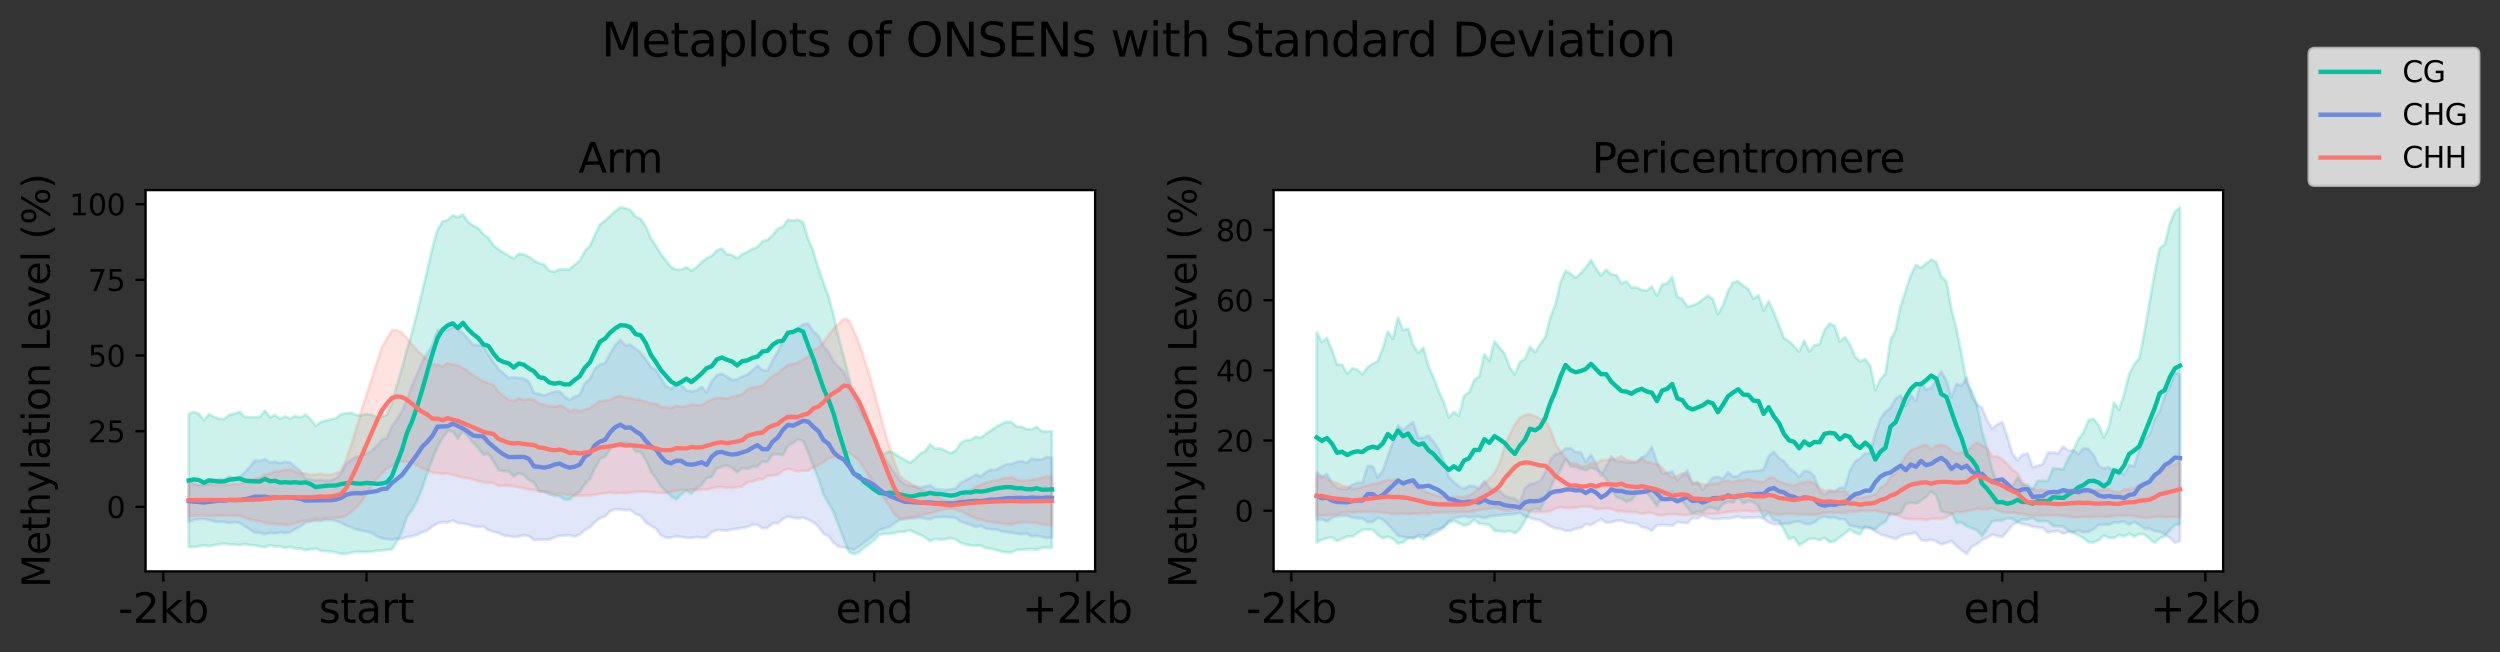 <?xml version="1.0" encoding="utf-8" standalone="no"?>
<!DOCTYPE svg PUBLIC "-//W3C//DTD SVG 1.1//EN"
  "http://www.w3.org/Graphics/SVG/1.1/DTD/svg11.dtd">
<svg height="223.469pt" version="1.1" viewBox="0 0 856.396 223.469" width="856.396pt" xmlns="http://www.w3.org/2000/svg" xmlns:xlink="http://www.w3.org/1999/xlink">
 <rect x="0" y="0" width="856.396" height="223.469" fill="#333333" stroke="none"/>
 <defs>
  <style type="text/css">*{stroke-linecap:butt;stroke-linejoin:round;}</style>
 </defs>
 <g id="figure_1">
  <g id="patch_1">
   <path d="M 0 223.469 
L 856.396 223.469 
L 856.396 -0 
L 0 -0 
z
" style="fill:none;"/>
  </g>
  <g id="axes_1">
   <g id="patch_2">
    <path d="M 49.869 195.72 
L 375.141 195.72 
L 375.141 65.12 
L 49.869 65.12 
z
" style="fill:#ffffff;"/>
   </g>
   <g id="PolyCollection_1">
    <defs>
     <path d="M 64.654 -81.709 
L 64.654 -36.057 
L 66.394 -36.061 
L 68.133 -36.329 
L 69.872 -36.646 
L 71.612 -36.297 
L 73.351 -36.72 
L 75.091 -37 
L 76.83 -37.208 
L 78.57 -36.911 
L 80.309 -36.951 
L 82.048 -36.713 
L 83.788 -37.119 
L 85.527 -36.76 
L 87.267 -36.618 
L 89.006 -36.337 
L 90.745 -36.019 
L 92.485 -36.726 
L 94.224 -36.265 
L 95.964 -36.308 
L 97.703 -35.805 
L 99.443 -36.175 
L 101.182 -35.597 
L 102.921 -35.592 
L 104.661 -35.022 
L 106.4 -35.388 
L 108.14 -35.596 
L 109.879 -34.842 
L 111.619 -34.686 
L 113.358 -34.526 
L 115.097 -34.177 
L 116.837 -33.772 
L 118.576 -33.807 
L 120.316 -34.17 
L 122.055 -34.39 
L 123.794 -34.404 
L 125.534 -34.385 
L 127.273 -34.464 
L 129.013 -34.826 
L 130.752 -34.927 
L 132.492 -35.108 
L 134.231 -35.29 
L 135.97 -37.892 
L 137.71 -41.439 
L 139.449 -46.561 
L 141.189 -48.786 
L 142.928 -52.02 
L 144.668 -56.342 
L 146.407 -61.523 
L 148.146 -66.084 
L 149.886 -70.481 
L 151.625 -73.503 
L 153.365 -75.869 
L 155.104 -75.712 
L 156.844 -73.208 
L 158.583 -75.837 
L 160.322 -73.919 
L 162.062 -71.86 
L 163.801 -70.005 
L 165.541 -67.723 
L 167.28 -67.982 
L 169.019 -65.423 
L 170.759 -62.571 
L 172.498 -62.028 
L 174.238 -62.11 
L 175.977 -60.299 
L 177.717 -61.397 
L 179.456 -60.695 
L 181.195 -59.042 
L 182.935 -58.299 
L 184.674 -55.22 
L 186.414 -55.065 
L 188.153 -54.183 
L 189.893 -53.697 
L 191.632 -53.486 
L 193.371 -52.373 
L 195.111 -52.43 
L 196.85 -53.838 
L 198.59 -55.015 
L 200.329 -57.597 
L 202.068 -59.478 
L 203.808 -63.129 
L 205.547 -66.216 
L 207.287 -67.092 
L 209.026 -69.618 
L 210.766 -70.88 
L 212.505 -71.685 
L 214.244 -71.788 
L 215.984 -71.259 
L 217.723 -68.767 
L 219.463 -68.746 
L 221.202 -66.002 
L 222.942 -61.978 
L 224.681 -59.689 
L 226.42 -56.913 
L 228.16 -55.213 
L 229.899 -53.488 
L 231.639 -52.421 
L 233.378 -54.138 
L 235.118 -55.537 
L 236.857 -54.318 
L 238.596 -56.202 
L 240.336 -57.348 
L 242.075 -59.698 
L 243.815 -60.152 
L 245.554 -62.973 
L 247.293 -63.671 
L 249.033 -64.039 
L 250.772 -63.238 
L 252.512 -61.666 
L 254.251 -63.113 
L 255.991 -62.826 
L 257.73 -63.503 
L 259.469 -63.707 
L 261.209 -65.366 
L 262.948 -65.292 
L 264.688 -67.815 
L 266.427 -67.918 
L 268.167 -67.574 
L 269.906 -70.727 
L 271.645 -71.716 
L 273.385 -72.955 
L 275.124 -72.389 
L 276.864 -68.466 
L 278.603 -63.841 
L 280.342 -59.516 
L 282.082 -54.167 
L 283.821 -51.105 
L 285.561 -48.006 
L 287.3 -43.46 
L 289.04 -38.832 
L 290.779 -34.41 
L 292.518 -33.686 
L 294.258 -34.298 
L 295.997 -35.876 
L 297.737 -37.021 
L 299.476 -38.411 
L 301.216 -40.281 
L 302.955 -40.616 
L 304.694 -40.602 
L 306.434 -40.897 
L 308.173 -41.304 
L 309.913 -41.272 
L 311.652 -41.844 
L 313.392 -41.04 
L 315.131 -40.231 
L 316.87 -39.418 
L 318.61 -38.035 
L 320.349 -38.832 
L 322.089 -38.616 
L 323.828 -38.765 
L 325.567 -39.151 
L 327.307 -38.728 
L 329.046 -37.48 
L 330.786 -37.014 
L 332.525 -36.648 
L 334.265 -36.512 
L 336.004 -36.596 
L 337.743 -35.729 
L 339.483 -35.571 
L 341.222 -35.054 
L 342.962 -34.564 
L 344.701 -34.274 
L 346.441 -34.244 
L 348.18 -35.048 
L 349.919 -35.208 
L 351.659 -35.299 
L 353.398 -35.406 
L 355.138 -35.203 
L 356.877 -35.723 
L 358.616 -35.933 
L 360.356 -35.813 
L 360.356 -75.803 
L 360.356 -75.803 
L 358.616 -75.706 
L 356.877 -75.725 
L 355.138 -77.249 
L 353.398 -76.327 
L 351.659 -76.479 
L 349.919 -77.26 
L 348.18 -77.372 
L 346.441 -78.857 
L 344.701 -78.973 
L 342.962 -78.2 
L 341.222 -77.279 
L 339.483 -75.981 
L 337.743 -74.876 
L 336.004 -73.525 
L 334.265 -73.891 
L 332.525 -72.856 
L 330.786 -72.639 
L 329.046 -71.664 
L 327.307 -69.036 
L 325.567 -68.238 
L 323.828 -69.083 
L 322.089 -69.872 
L 320.349 -69.806 
L 318.61 -71.244 
L 316.87 -68.86 
L 315.131 -67.952 
L 313.392 -66.161 
L 311.652 -64.924 
L 309.913 -65.973 
L 308.173 -66.926 
L 306.434 -68.175 
L 304.694 -68.772 
L 302.955 -68.237 
L 301.216 -68.946 
L 299.476 -73.077 
L 297.737 -77.353 
L 295.997 -80.896 
L 294.258 -86.658 
L 292.518 -88.609 
L 290.779 -94.346 
L 289.04 -101.35 
L 287.3 -107.554 
L 285.561 -115.478 
L 283.821 -121.903 
L 282.082 -126.691 
L 280.342 -131.601 
L 278.603 -137.431 
L 276.864 -141.505 
L 275.124 -147.325 
L 273.385 -148.232 
L 271.645 -147.875 
L 269.906 -148.211 
L 268.167 -145.862 
L 266.427 -145.082 
L 264.688 -142.908 
L 262.948 -141.333 
L 261.209 -140.796 
L 259.469 -138.894 
L 257.73 -138.24 
L 255.991 -137.171 
L 254.251 -136.413 
L 252.512 -134.9 
L 250.772 -136.097 
L 249.033 -136.372 
L 247.293 -138.284 
L 245.554 -137.722 
L 243.815 -135.821 
L 242.075 -135.057 
L 240.336 -133.651 
L 238.596 -131.959 
L 236.857 -130.786 
L 235.118 -131.955 
L 233.378 -131.099 
L 231.639 -131.093 
L 229.899 -131.985 
L 228.16 -134.18 
L 226.42 -136.439 
L 224.681 -139.245 
L 222.942 -141.883 
L 221.202 -145.962 
L 219.463 -148.52 
L 217.723 -149.231 
L 215.984 -151.457 
L 214.244 -152.176 
L 212.505 -152.413 
L 210.766 -151.078 
L 209.026 -149.512 
L 207.287 -147.876 
L 205.547 -146.653 
L 203.808 -142.969 
L 202.068 -139.218 
L 200.329 -137.457 
L 198.59 -134.154 
L 196.85 -132.765 
L 195.111 -131.215 
L 193.371 -131.162 
L 191.632 -131.189 
L 189.893 -130.371 
L 188.153 -130.757 
L 186.414 -132.894 
L 184.674 -133.278 
L 182.935 -134.224 
L 181.195 -135.506 
L 179.456 -136.324 
L 177.717 -136.529 
L 175.977 -134.819 
L 174.238 -135.918 
L 172.498 -136.915 
L 170.759 -138.043 
L 169.019 -139.427 
L 167.28 -141.972 
L 165.541 -143.27 
L 163.801 -145.381 
L 162.062 -146.2 
L 160.322 -147.469 
L 158.583 -149.968 
L 156.844 -148.976 
L 155.104 -149.743 
L 153.365 -148.139 
L 151.625 -147.601 
L 149.886 -144.85 
L 148.146 -138.594 
L 146.407 -131.069 
L 144.668 -123.833 
L 142.928 -116.564 
L 141.189 -109.603 
L 139.449 -104.019 
L 137.71 -97.396 
L 135.97 -91.63 
L 134.231 -85.288 
L 132.492 -81.339 
L 130.752 -80.734 
L 129.013 -80.573 
L 127.273 -81.406 
L 125.534 -81.677 
L 123.794 -81.153 
L 122.055 -81.282 
L 120.316 -82.075 
L 118.576 -81.909 
L 116.837 -81.545 
L 115.097 -80.184 
L 113.358 -79.806 
L 111.619 -79.439 
L 109.879 -78.894 
L 108.14 -77.589 
L 106.4 -79.904 
L 104.661 -81.491 
L 102.921 -80.483 
L 101.182 -80.97 
L 99.443 -80.066 
L 97.703 -80.822 
L 95.964 -80.002 
L 94.224 -81.26 
L 92.485 -80.541 
L 90.745 -82.792 
L 89.006 -80.707 
L 87.267 -80.526 
L 85.527 -80.572 
L 83.788 -80.669 
L 82.048 -82.422 
L 80.309 -81.748 
L 78.57 -81.377 
L 76.83 -79.954 
L 75.091 -80.025 
L 73.351 -80.671 
L 71.612 -81.549 
L 69.872 -79.536 
L 68.133 -81.716 
L 66.394 -82.401 
L 64.654 -81.709 
z
" id="m9a68e4b2dc" style="stroke:#01c19e;stroke-opacity:0.2;"/>
    </defs>
    <g clip-path="url(#pfa2c33ca0a)">
     <use style="fill:#01c19e;fill-opacity:0.2;stroke:#01c19e;stroke-opacity:0.2;" x="0" xlink:href="#m9a68e4b2dc" y="223.469"/>
    </g>
   </g>
   <g id="PolyCollection_2">
    <defs>
     <path d="M 64.654 -58.884 
L 64.654 -44.72 
L 66.394 -45.298 
L 68.133 -45.621 
L 69.872 -45.679 
L 71.612 -45.311 
L 73.351 -44.876 
L 75.091 -44.668 
L 76.83 -44.717 
L 78.57 -44.268 
L 80.309 -44.622 
L 82.048 -44.361 
L 83.788 -43.264 
L 85.527 -42.119 
L 87.267 -40.964 
L 89.006 -40.982 
L 90.745 -40.415 
L 92.485 -40.916 
L 94.224 -40.728 
L 95.964 -41.122 
L 97.703 -40.885 
L 99.443 -41.139 
L 101.182 -42.25 
L 102.921 -43.089 
L 104.661 -44.483 
L 106.4 -44.785 
L 108.14 -45.177 
L 109.879 -45.061 
L 111.619 -45.379 
L 113.358 -45.341 
L 115.097 -45.021 
L 116.837 -44.39 
L 118.576 -43.438 
L 120.316 -42.873 
L 122.055 -42.116 
L 123.794 -41.752 
L 125.534 -41.392 
L 127.273 -40.862 
L 129.013 -39.847 
L 130.752 -39.052 
L 132.492 -38.828 
L 134.231 -38.557 
L 135.97 -38.923 
L 137.71 -38.87 
L 139.449 -39.544 
L 141.189 -39.723 
L 142.928 -40.311 
L 144.668 -41.12 
L 146.407 -41.756 
L 148.146 -43.104 
L 149.886 -44.163 
L 151.625 -44.662 
L 153.365 -44.5 
L 155.104 -45.237 
L 156.844 -44.298 
L 158.583 -44.109 
L 160.322 -43.801 
L 162.062 -43.273 
L 163.801 -42.929 
L 165.541 -43.167 
L 167.28 -41.897 
L 169.019 -41.351 
L 170.759 -40.963 
L 172.498 -40.025 
L 174.238 -39.898 
L 175.977 -39.514 
L 177.717 -39.68 
L 179.456 -40.128 
L 181.195 -39.85 
L 182.935 -38.539 
L 184.674 -38.635 
L 186.414 -38.616 
L 188.153 -38.636 
L 189.893 -39.362 
L 191.632 -39.927 
L 193.371 -40.037 
L 195.111 -40.121 
L 196.85 -39.639 
L 198.59 -40.401 
L 200.329 -41.905 
L 202.068 -42.81 
L 203.808 -44.722 
L 205.547 -45.94 
L 207.287 -46.555 
L 209.026 -48.414 
L 210.766 -49.022 
L 212.505 -48.922 
L 214.244 -48.715 
L 215.984 -48.667 
L 217.723 -47.451 
L 219.463 -46.722 
L 221.202 -44.519 
L 222.942 -43.401 
L 224.681 -42.353 
L 226.42 -40.1 
L 228.16 -39.299 
L 229.899 -39.347 
L 231.639 -39.694 
L 233.378 -39.604 
L 235.118 -39.245 
L 236.857 -39.203 
L 238.596 -39.546 
L 240.336 -39.267 
L 242.075 -39.449 
L 243.815 -41.194 
L 245.554 -41.869 
L 247.293 -41.842 
L 249.033 -41.703 
L 250.772 -42.163 
L 252.512 -42.35 
L 254.251 -42.583 
L 255.991 -42.977 
L 257.73 -43.697 
L 259.469 -43.7 
L 261.209 -42.509 
L 262.948 -42.637 
L 264.688 -44.293 
L 266.427 -44.177 
L 268.167 -45.642 
L 269.906 -46.586 
L 271.645 -46.104 
L 273.385 -45.857 
L 275.124 -46.226 
L 276.864 -45.463 
L 278.603 -44.592 
L 280.342 -43.129 
L 282.082 -40.654 
L 283.821 -39.855 
L 285.561 -37.521 
L 287.3 -36.202 
L 289.04 -35.993 
L 290.779 -35.522 
L 292.518 -35.113 
L 294.258 -36.253 
L 295.997 -37.578 
L 297.737 -38.793 
L 299.476 -40.254 
L 301.216 -42.002 
L 302.955 -42.447 
L 304.694 -43.013 
L 306.434 -44.269 
L 308.173 -45.405 
L 309.913 -45.598 
L 311.652 -45.874 
L 313.392 -45.94 
L 315.131 -46.16 
L 316.87 -45.892 
L 318.61 -45.521 
L 320.349 -46.279 
L 322.089 -46.337 
L 323.828 -46.392 
L 325.567 -46.242 
L 327.307 -46.038 
L 329.046 -44.857 
L 330.786 -44.213 
L 332.525 -43.609 
L 334.265 -42.947 
L 336.004 -43.344 
L 337.743 -42.366 
L 339.483 -42.131 
L 341.222 -42.12 
L 342.962 -41.487 
L 344.701 -41.159 
L 346.441 -41.057 
L 348.18 -40.683 
L 349.919 -40.405 
L 351.659 -40.681 
L 353.398 -39.761 
L 355.138 -39.865 
L 356.877 -39.617 
L 358.616 -39.198 
L 360.356 -39.26 
L 360.356 -66.617 
L 360.356 -66.617 
L 358.616 -66.919 
L 356.877 -66.069 
L 355.138 -66.057 
L 353.398 -66.293 
L 351.659 -64.933 
L 349.919 -65.476 
L 348.18 -65.14 
L 346.441 -64.542 
L 344.701 -64.412 
L 342.962 -63.56 
L 341.222 -62.519 
L 339.483 -62.573 
L 337.743 -61.77 
L 336.004 -60.265 
L 334.265 -60.893 
L 332.525 -59.886 
L 330.786 -59.01 
L 329.046 -58.014 
L 327.307 -56.055 
L 325.567 -55.798 
L 323.828 -55.627 
L 322.089 -55.763 
L 320.349 -55.993 
L 318.61 -57.212 
L 316.87 -56.802 
L 315.131 -56.453 
L 313.392 -56.92 
L 311.652 -57.07 
L 309.913 -57.584 
L 308.173 -59.101 
L 306.434 -61.473 
L 304.694 -64.134 
L 302.955 -66.752 
L 301.216 -69.646 
L 299.476 -74.265 
L 297.737 -77.933 
L 295.997 -80.562 
L 294.258 -83.46 
L 292.518 -87.467 
L 290.779 -92.116 
L 289.04 -96.179 
L 287.3 -97.723 
L 285.561 -99.56 
L 283.821 -103.047 
L 282.082 -104.882 
L 280.342 -108.462 
L 278.603 -109.923 
L 276.864 -112.594 
L 275.124 -112.389 
L 273.385 -111.047 
L 271.645 -109.182 
L 269.906 -109.268 
L 268.167 -106.78 
L 266.427 -103.001 
L 264.688 -100.067 
L 262.948 -96.56 
L 261.209 -96.672 
L 259.469 -98.269 
L 257.73 -96.478 
L 255.991 -95.115 
L 254.251 -94.455 
L 252.512 -93.515 
L 250.772 -93.305 
L 249.033 -94.469 
L 247.293 -95.449 
L 245.554 -95.013 
L 243.815 -92.891 
L 242.075 -88.99 
L 240.336 -90.982 
L 238.596 -89.644 
L 236.857 -89.348 
L 235.118 -89.719 
L 233.378 -91.595 
L 231.639 -91.65 
L 229.899 -90.182 
L 228.16 -91.201 
L 226.42 -93.893 
L 224.681 -96.73 
L 222.942 -97.782 
L 221.202 -100.432 
L 219.463 -102.648 
L 217.723 -104.025 
L 215.984 -105.405 
L 214.244 -105.146 
L 212.505 -107.064 
L 210.766 -105.264 
L 209.026 -102.402 
L 207.287 -99.084 
L 205.547 -98.51 
L 203.808 -97.194 
L 202.068 -93.608 
L 200.329 -92.174 
L 198.59 -88.219 
L 196.85 -87.544 
L 195.111 -86.438 
L 193.371 -87.601 
L 191.632 -89.43 
L 189.893 -89.281 
L 188.153 -88.664 
L 186.414 -87.965 
L 184.674 -88.528 
L 182.935 -88.83 
L 181.195 -92.695 
L 179.456 -93.798 
L 177.717 -93.967 
L 175.977 -94.247 
L 174.238 -93.873 
L 172.498 -95.536 
L 170.759 -97.065 
L 169.019 -99.49 
L 167.28 -102.005 
L 165.541 -104.817 
L 163.801 -105.197 
L 162.062 -105.328 
L 160.322 -107.424 
L 158.583 -109.322 
L 156.844 -110.756 
L 155.104 -111.531 
L 153.365 -110.412 
L 151.625 -110.156 
L 149.886 -110.465 
L 148.146 -105.369 
L 146.407 -102.474 
L 144.668 -99.78 
L 142.928 -95.338 
L 141.189 -91.56 
L 139.449 -86.673 
L 137.71 -82.639 
L 135.97 -79.814 
L 134.231 -77.461 
L 132.492 -73.329 
L 130.752 -72.822 
L 129.013 -70.622 
L 127.273 -68.931 
L 125.534 -68.093 
L 123.794 -67.202 
L 122.055 -66.99 
L 120.316 -65.936 
L 118.576 -64.574 
L 116.837 -61.397 
L 115.097 -59.646 
L 113.358 -58.945 
L 111.619 -58.764 
L 109.879 -59.089 
L 108.14 -58.817 
L 106.4 -59.303 
L 104.661 -59.492 
L 102.921 -62.139 
L 101.182 -63.449 
L 99.443 -64.996 
L 97.703 -65.311 
L 95.964 -64.795 
L 94.224 -65.402 
L 92.485 -65.073 
L 90.745 -66.213 
L 89.006 -65.556 
L 87.267 -65.689 
L 85.527 -63.496 
L 83.788 -61.583 
L 82.048 -60.071 
L 80.309 -59.676 
L 78.57 -60.229 
L 76.83 -59.16 
L 75.091 -59.393 
L 73.351 -58.663 
L 71.612 -57.732 
L 69.872 -56.997 
L 68.133 -57.328 
L 66.394 -57.946 
L 64.654 -58.884 
z
" id="m12d40319b2" style="stroke:#6b8ae0;stroke-opacity:0.2;"/>
    </defs>
    <g clip-path="url(#pfa2c33ca0a)">
     <use style="fill:#6b8ae0;fill-opacity:0.2;stroke:#6b8ae0;stroke-opacity:0.2;" x="0" xlink:href="#m12d40319b2" y="223.469"/>
    </g>
   </g>
   <g id="PolyCollection_3">
    <defs>
     <path d="M 64.654 -57.643 
L 64.654 -46.668 
L 66.394 -46.836 
L 68.133 -46.908 
L 69.872 -46.901 
L 71.612 -46.69 
L 73.351 -46.742 
L 75.091 -46.866 
L 76.83 -46.908 
L 78.57 -46.93 
L 80.309 -46.858 
L 82.048 -46.798 
L 83.788 -46.189 
L 85.527 -45.437 
L 87.267 -45.172 
L 89.006 -44.95 
L 90.745 -44.343 
L 92.485 -44.086 
L 94.224 -43.925 
L 95.964 -43.851 
L 97.703 -43.621 
L 99.443 -43.742 
L 101.182 -44.242 
L 102.921 -44.894 
L 104.661 -45.076 
L 106.4 -45.49 
L 108.14 -45.685 
L 109.879 -45.688 
L 111.619 -45.891 
L 113.358 -45.991 
L 115.097 -46.165 
L 116.837 -46.237 
L 118.576 -46.794 
L 120.316 -48.085 
L 122.055 -49.682 
L 123.794 -51.597 
L 125.534 -54.256 
L 127.273 -57.086 
L 129.013 -59.235 
L 130.752 -61.31 
L 132.492 -62.945 
L 134.231 -63.903 
L 135.97 -65.018 
L 137.71 -65.412 
L 139.449 -65.312 
L 141.189 -64.872 
L 142.928 -63.969 
L 144.668 -63.013 
L 146.407 -62.446 
L 148.146 -61.51 
L 149.886 -61.462 
L 151.625 -61.162 
L 153.365 -61.368 
L 155.104 -60.769 
L 156.844 -60.338 
L 158.583 -59.833 
L 160.322 -59.652 
L 162.062 -59.19 
L 163.801 -58.707 
L 165.541 -58.284 
L 167.28 -58.005 
L 169.019 -58.012 
L 170.759 -56.985 
L 172.498 -57.097 
L 174.238 -57.015 
L 175.977 -56.924 
L 177.717 -56.483 
L 179.456 -56.249 
L 181.195 -55.803 
L 182.935 -55.592 
L 184.674 -55.171 
L 186.414 -55.006 
L 188.153 -54.654 
L 189.893 -54.348 
L 191.632 -54.344 
L 193.371 -54.219 
L 195.111 -53.917 
L 196.85 -53.739 
L 198.59 -53.671 
L 200.329 -53.786 
L 202.068 -53.741 
L 203.808 -54.027 
L 205.547 -54.342 
L 207.287 -54.525 
L 209.026 -54.669 
L 210.766 -54.466 
L 212.505 -54.669 
L 214.244 -54.527 
L 215.984 -54.751 
L 217.723 -55.035 
L 219.463 -55.067 
L 221.202 -55.038 
L 222.942 -54.902 
L 224.681 -54.747 
L 226.42 -54.578 
L 228.16 -54.608 
L 229.899 -54.902 
L 231.639 -55.382 
L 233.378 -55.662 
L 235.118 -55.415 
L 236.857 -55.832 
L 238.596 -55.62 
L 240.336 -55.814 
L 242.075 -55.804 
L 243.815 -56.164 
L 245.554 -56.522 
L 247.293 -56.647 
L 249.033 -56.457 
L 250.772 -56.278 
L 252.512 -56.547 
L 254.251 -56.906 
L 255.991 -58.29 
L 257.73 -58.455 
L 259.469 -59.269 
L 261.209 -59.294 
L 262.948 -60.505 
L 264.688 -60.64 
L 266.427 -60.864 
L 268.167 -62.164 
L 269.906 -62.886 
L 271.645 -62.547 
L 273.385 -61.966 
L 275.124 -62.356 
L 276.864 -62.262 
L 278.603 -63.425 
L 280.342 -64.055 
L 282.082 -65.18 
L 283.821 -66.499 
L 285.561 -66.859 
L 287.3 -67.207 
L 289.04 -68.585 
L 290.779 -68.435 
L 292.518 -67.195 
L 294.258 -65.701 
L 295.997 -63.117 
L 297.737 -60.314 
L 299.476 -57.875 
L 301.216 -55.297 
L 302.955 -52.457 
L 304.694 -50.033 
L 306.434 -47.267 
L 308.173 -45.922 
L 309.913 -46.039 
L 311.652 -46.212 
L 313.392 -46.644 
L 315.131 -46.953 
L 316.87 -47.248 
L 318.61 -47.632 
L 320.349 -48.115 
L 322.089 -48.709 
L 323.828 -49.076 
L 325.567 -49.212 
L 327.307 -48.945 
L 329.046 -48.352 
L 330.786 -47.565 
L 332.525 -46.726 
L 334.265 -45.845 
L 336.004 -45.447 
L 337.743 -44.917 
L 339.483 -44.671 
L 341.222 -44.487 
L 342.962 -44.181 
L 344.701 -43.988 
L 346.441 -43.85 
L 348.18 -44.248 
L 349.919 -44.556 
L 351.659 -44.559 
L 353.398 -44.453 
L 355.138 -44.331 
L 356.877 -43.873 
L 358.616 -43.603 
L 360.356 -43.616 
L 360.356 -60.259 
L 360.356 -60.259 
L 358.616 -60.318 
L 356.877 -59.899 
L 355.138 -59.297 
L 353.398 -59.09 
L 351.659 -58.884 
L 349.919 -58.869 
L 348.18 -59.322 
L 346.441 -59.896 
L 344.701 -59.746 
L 342.962 -59.376 
L 341.222 -58.882 
L 339.483 -58.528 
L 337.743 -58.096 
L 336.004 -57.346 
L 334.265 -56.825 
L 332.525 -55.562 
L 330.786 -54.364 
L 329.046 -53.156 
L 327.307 -52.142 
L 325.567 -51.659 
L 323.828 -51.95 
L 322.089 -52.629 
L 320.349 -53.636 
L 318.61 -54.436 
L 316.87 -55.153 
L 315.131 -55.898 
L 313.392 -56.85 
L 311.652 -58.03 
L 309.913 -59.079 
L 308.173 -60.583 
L 306.434 -64.998 
L 304.694 -70.532 
L 302.955 -76.175 
L 301.216 -82.817 
L 299.476 -89.183 
L 297.737 -95.206 
L 295.997 -100.81 
L 294.258 -106.045 
L 292.518 -110.153 
L 290.779 -113.849 
L 289.04 -114.253 
L 287.3 -112.55 
L 285.561 -110.836 
L 283.821 -108.713 
L 282.082 -106.106 
L 280.342 -104.328 
L 278.603 -103.649 
L 276.864 -101.37 
L 275.124 -100.355 
L 273.385 -99.235 
L 271.645 -98.741 
L 269.906 -98.434 
L 268.167 -97.112 
L 266.427 -95.546 
L 264.688 -94.729 
L 262.948 -93.19 
L 261.209 -91.293 
L 259.469 -90.999 
L 257.73 -90.801 
L 255.991 -90.019 
L 254.251 -88.409 
L 252.512 -87.966 
L 250.772 -87.611 
L 249.033 -86.864 
L 247.293 -87.186 
L 245.554 -87.021 
L 243.815 -86.674 
L 242.075 -85.79 
L 240.336 -84.715 
L 238.596 -84.722 
L 236.857 -84.878 
L 235.118 -84.318 
L 233.378 -84.109 
L 231.639 -84.519 
L 229.899 -83.66 
L 228.16 -83.874 
L 226.42 -84.081 
L 224.681 -85.076 
L 222.942 -85.354 
L 221.202 -85.825 
L 219.463 -86.49 
L 217.723 -86.603 
L 215.984 -87.173 
L 214.244 -87.165 
L 212.505 -87.842 
L 210.766 -87.487 
L 209.026 -86.5 
L 207.287 -86.26 
L 205.547 -86.012 
L 203.808 -84.955 
L 202.068 -83.704 
L 200.329 -83.176 
L 198.59 -82.63 
L 196.85 -83.182 
L 195.111 -82.662 
L 193.371 -84.005 
L 191.632 -84.599 
L 189.893 -84.07 
L 188.153 -84.338 
L 186.414 -84.913 
L 184.674 -85.165 
L 182.935 -86.496 
L 181.195 -86.709 
L 179.456 -86.464 
L 177.717 -86.934 
L 175.977 -86.162 
L 174.238 -86.597 
L 172.498 -87.779 
L 170.759 -89.202 
L 169.019 -91.618 
L 167.28 -92.19 
L 165.541 -92.815 
L 163.801 -93.946 
L 162.062 -94.935 
L 160.322 -96.309 
L 158.583 -97.383 
L 156.844 -98.322 
L 155.104 -98.568 
L 153.365 -99.136 
L 151.625 -97.9 
L 149.886 -98.679 
L 148.146 -98.599 
L 146.407 -100.308 
L 144.668 -101.819 
L 142.928 -103.308 
L 141.189 -105.477 
L 139.449 -107.602 
L 137.71 -109.486 
L 135.97 -110.319 
L 134.231 -110.349 
L 132.492 -107.375 
L 130.752 -104.31 
L 129.013 -99.011 
L 127.273 -93.527 
L 125.534 -88.174 
L 123.794 -82.733 
L 122.055 -76.629 
L 120.316 -71.049 
L 118.576 -65.817 
L 116.837 -62.133 
L 115.097 -61.315 
L 113.358 -60.861 
L 111.619 -60.786 
L 109.879 -61.162 
L 108.14 -60.905 
L 106.4 -60.781 
L 104.661 -61.246 
L 102.921 -61.277 
L 101.182 -62.037 
L 99.443 -62.533 
L 97.703 -62.589 
L 95.964 -62.133 
L 94.224 -61.876 
L 92.485 -61.31 
L 90.745 -60.881 
L 89.006 -59.834 
L 87.267 -59.502 
L 85.527 -59.169 
L 83.788 -58.302 
L 82.048 -57.581 
L 80.309 -57.554 
L 78.57 -57.363 
L 76.83 -57.333 
L 75.091 -57.37 
L 73.351 -57.592 
L 71.612 -57.714 
L 69.872 -57.394 
L 68.133 -57.413 
L 66.394 -57.466 
L 64.654 -57.643 
z
" id="m057a75416f" style="stroke:#ff756d;stroke-opacity:0.2;"/>
    </defs>
    <g clip-path="url(#pfa2c33ca0a)">
     <use style="fill:#ff756d;fill-opacity:0.2;stroke:#ff756d;stroke-opacity:0.2;" x="0" xlink:href="#m057a75416f" y="223.469"/>
    </g>
   </g>
   <g id="matplotlib.axis_1">
    <g id="xtick_1">
     <g id="line2d_1">
      <defs>
       <path d="M 0 0 
L 0 3.5 
" id="me7bb44a9da" style="stroke:#000000;stroke-width:0.8;"/>
      </defs>
      <g>
       <use style="stroke:#000000;stroke-width:0.8;" x="55.957" xlink:href="#me7bb44a9da" y="195.72"/>
      </g>
     </g>
     <g id="text_1">
      <!-- -2kb -->
      <g transform="translate(40.48 213.358)scale(0.14 -0.14)">
       <defs>
        <path d="M 313 2009 
L 1997 2009 
L 1997 1497 
L 313 1497 
L 313 2009 
z
" id="DejaVuSans-2d" transform="scale(0.016)"/>
        <path d="M 1228 531 
L 3431 531 
L 3431 0 
L 469 0 
L 469 531 
Q 828 903 1448 1529 
Q 2069 2156 2228 2338 
Q 2531 2678 2651 2914 
Q 2772 3150 2772 3378 
Q 2772 3750 2511 3984 
Q 2250 4219 1831 4219 
Q 1534 4219 1204 4116 
Q 875 4013 500 3803 
L 500 4441 
Q 881 4594 1212 4672 
Q 1544 4750 1819 4750 
Q 2544 4750 2975 4387 
Q 3406 4025 3406 3419 
Q 3406 3131 3298 2873 
Q 3191 2616 2906 2266 
Q 2828 2175 2409 1742 
Q 1991 1309 1228 531 
z
" id="DejaVuSans-32" transform="scale(0.016)"/>
        <path d="M 581 4863 
L 1159 4863 
L 1159 1991 
L 2875 3500 
L 3609 3500 
L 1753 1863 
L 3688 0 
L 2938 0 
L 1159 1709 
L 1159 0 
L 581 0 
L 581 4863 
z
" id="DejaVuSans-6b" transform="scale(0.016)"/>
        <path d="M 3116 1747 
Q 3116 2381 2855 2742 
Q 2594 3103 2138 3103 
Q 1681 3103 1420 2742 
Q 1159 2381 1159 1747 
Q 1159 1113 1420 752 
Q 1681 391 2138 391 
Q 2594 391 2855 752 
Q 3116 1113 3116 1747 
z
M 1159 2969 
Q 1341 3281 1617 3432 
Q 1894 3584 2278 3584 
Q 2916 3584 3314 3078 
Q 3713 2572 3713 1747 
Q 3713 922 3314 415 
Q 2916 -91 2278 -91 
Q 1894 -91 1617 61 
Q 1341 213 1159 525 
L 1159 0 
L 581 0 
L 581 4863 
L 1159 4863 
L 1159 2969 
z
" id="DejaVuSans-62" transform="scale(0.016)"/>
       </defs>
       <use xlink:href="#DejaVuSans-2d"/>
       <use x="36.084" xlink:href="#DejaVuSans-32"/>
       <use x="99.707" xlink:href="#DejaVuSans-6b"/>
       <use x="157.617" xlink:href="#DejaVuSans-62"/>
      </g>
     </g>
    </g>
    <g id="xtick_2">
     <g id="line2d_2">
      <g>
       <use style="stroke:#000000;stroke-width:0.8;" x="125.534" xlink:href="#me7bb44a9da" y="195.72"/>
      </g>
     </g>
     <g id="text_2">
      <!-- start -->
      <g transform="translate(109.232 213.358)scale(0.14 -0.14)">
       <defs>
        <path d="M 2834 3397 
L 2834 2853 
Q 2591 2978 2328 3040 
Q 2066 3103 1784 3103 
Q 1356 3103 1142 2972 
Q 928 2841 928 2578 
Q 928 2378 1081 2264 
Q 1234 2150 1697 2047 
L 1894 2003 
Q 2506 1872 2764 1633 
Q 3022 1394 3022 966 
Q 3022 478 2636 193 
Q 2250 -91 1575 -91 
Q 1294 -91 989 -36 
Q 684 19 347 128 
L 347 722 
Q 666 556 975 473 
Q 1284 391 1588 391 
Q 1994 391 2212 530 
Q 2431 669 2431 922 
Q 2431 1156 2273 1281 
Q 2116 1406 1581 1522 
L 1381 1569 
Q 847 1681 609 1914 
Q 372 2147 372 2553 
Q 372 3047 722 3315 
Q 1072 3584 1716 3584 
Q 2034 3584 2315 3537 
Q 2597 3491 2834 3397 
z
" id="DejaVuSans-73" transform="scale(0.016)"/>
        <path d="M 1172 4494 
L 1172 3500 
L 2356 3500 
L 2356 3053 
L 1172 3053 
L 1172 1153 
Q 1172 725 1289 603 
Q 1406 481 1766 481 
L 2356 481 
L 2356 0 
L 1766 0 
Q 1100 0 847 248 
Q 594 497 594 1153 
L 594 3053 
L 172 3053 
L 172 3500 
L 594 3500 
L 594 4494 
L 1172 4494 
z
" id="DejaVuSans-74" transform="scale(0.016)"/>
        <path d="M 2194 1759 
Q 1497 1759 1228 1600 
Q 959 1441 959 1056 
Q 959 750 1161 570 
Q 1363 391 1709 391 
Q 2188 391 2477 730 
Q 2766 1069 2766 1631 
L 2766 1759 
L 2194 1759 
z
M 3341 1997 
L 3341 0 
L 2766 0 
L 2766 531 
Q 2569 213 2275 61 
Q 1981 -91 1556 -91 
Q 1019 -91 701 211 
Q 384 513 384 1019 
Q 384 1609 779 1909 
Q 1175 2209 1959 2209 
L 2766 2209 
L 2766 2266 
Q 2766 2663 2505 2880 
Q 2244 3097 1772 3097 
Q 1472 3097 1187 3025 
Q 903 2953 641 2809 
L 641 3341 
Q 956 3463 1253 3523 
Q 1550 3584 1831 3584 
Q 2591 3584 2966 3190 
Q 3341 2797 3341 1997 
z
" id="DejaVuSans-61" transform="scale(0.016)"/>
        <path d="M 2631 2963 
Q 2534 3019 2420 3045 
Q 2306 3072 2169 3072 
Q 1681 3072 1420 2755 
Q 1159 2438 1159 1844 
L 1159 0 
L 581 0 
L 581 3500 
L 1159 3500 
L 1159 2956 
Q 1341 3275 1631 3429 
Q 1922 3584 2338 3584 
Q 2397 3584 2469 3576 
Q 2541 3569 2628 3553 
L 2631 2963 
z
" id="DejaVuSans-72" transform="scale(0.016)"/>
       </defs>
       <use xlink:href="#DejaVuSans-73"/>
       <use x="52.1" xlink:href="#DejaVuSans-74"/>
       <use x="91.309" xlink:href="#DejaVuSans-61"/>
       <use x="152.588" xlink:href="#DejaVuSans-72"/>
       <use x="193.701" xlink:href="#DejaVuSans-74"/>
      </g>
     </g>
    </g>
    <g id="xtick_3">
     <g id="line2d_3">
      <g>
       <use style="stroke:#000000;stroke-width:0.8;" x="299.476" xlink:href="#me7bb44a9da" y="195.72"/>
      </g>
     </g>
     <g id="text_3">
      <!-- end -->
      <g transform="translate(286.289 213.358)scale(0.14 -0.14)">
       <defs>
        <path d="M 3597 1894 
L 3597 1613 
L 953 1613 
Q 991 1019 1311 708 
Q 1631 397 2203 397 
Q 2534 397 2845 478 
Q 3156 559 3463 722 
L 3463 178 
Q 3153 47 2828 -22 
Q 2503 -91 2169 -91 
Q 1331 -91 842 396 
Q 353 884 353 1716 
Q 353 2575 817 3079 
Q 1281 3584 2069 3584 
Q 2775 3584 3186 3129 
Q 3597 2675 3597 1894 
z
M 3022 2063 
Q 3016 2534 2758 2815 
Q 2500 3097 2075 3097 
Q 1594 3097 1305 2825 
Q 1016 2553 972 2059 
L 3022 2063 
z
" id="DejaVuSans-65" transform="scale(0.016)"/>
        <path d="M 3513 2113 
L 3513 0 
L 2938 0 
L 2938 2094 
Q 2938 2591 2744 2837 
Q 2550 3084 2163 3084 
Q 1697 3084 1428 2787 
Q 1159 2491 1159 1978 
L 1159 0 
L 581 0 
L 581 3500 
L 1159 3500 
L 1159 2956 
Q 1366 3272 1645 3428 
Q 1925 3584 2291 3584 
Q 2894 3584 3203 3211 
Q 3513 2838 3513 2113 
z
" id="DejaVuSans-6e" transform="scale(0.016)"/>
        <path d="M 2906 2969 
L 2906 4863 
L 3481 4863 
L 3481 0 
L 2906 0 
L 2906 525 
Q 2725 213 2448 61 
Q 2172 -91 1784 -91 
Q 1150 -91 751 415 
Q 353 922 353 1747 
Q 353 2572 751 3078 
Q 1150 3584 1784 3584 
Q 2172 3584 2448 3432 
Q 2725 3281 2906 2969 
z
M 947 1747 
Q 947 1113 1208 752 
Q 1469 391 1925 391 
Q 2381 391 2643 752 
Q 2906 1113 2906 1747 
Q 2906 2381 2643 2742 
Q 2381 3103 1925 3103 
Q 1469 3103 1208 2742 
Q 947 2381 947 1747 
z
" id="DejaVuSans-64" transform="scale(0.016)"/>
       </defs>
       <use xlink:href="#DejaVuSans-65"/>
       <use x="61.523" xlink:href="#DejaVuSans-6e"/>
       <use x="124.902" xlink:href="#DejaVuSans-64"/>
      </g>
     </g>
    </g>
    <g id="xtick_4">
     <g id="line2d_4">
      <g>
       <use style="stroke:#000000;stroke-width:0.8;" x="369.053" xlink:href="#me7bb44a9da" y="195.72"/>
      </g>
     </g>
     <g id="text_4">
      <!-- +2kb -->
      <g transform="translate(350.236 213.358)scale(0.14 -0.14)">
       <defs>
        <path d="M 2944 4013 
L 2944 2272 
L 4684 2272 
L 4684 1741 
L 2944 1741 
L 2944 0 
L 2419 0 
L 2419 1741 
L 678 1741 
L 678 2272 
L 2419 2272 
L 2419 4013 
L 2944 4013 
z
" id="DejaVuSans-2b" transform="scale(0.016)"/>
       </defs>
       <use xlink:href="#DejaVuSans-2b"/>
       <use x="83.789" xlink:href="#DejaVuSans-32"/>
       <use x="147.412" xlink:href="#DejaVuSans-6b"/>
       <use x="205.322" xlink:href="#DejaVuSans-62"/>
      </g>
     </g>
    </g>
   </g>
   <g id="matplotlib.axis_2">
    <g id="ytick_1">
     <g id="line2d_5">
      <defs>
       <path d="M 0 0 
L -3.5 0 
" id="m424ef22033" style="stroke:#000000;stroke-width:0.8;"/>
      </defs>
      <g>
       <use style="stroke:#000000;stroke-width:0.8;" x="49.869" xlink:href="#m424ef22033" y="173.635"/>
      </g>
     </g>
     <g id="text_5">
      <!-- 0 -->
      <g transform="translate(36.507 177.434)scale(0.1 -0.1)">
       <defs>
        <path d="M 2034 4250 
Q 1547 4250 1301 3770 
Q 1056 3291 1056 2328 
Q 1056 1369 1301 889 
Q 1547 409 2034 409 
Q 2525 409 2770 889 
Q 3016 1369 3016 2328 
Q 3016 3291 2770 3770 
Q 2525 4250 2034 4250 
z
M 2034 4750 
Q 2819 4750 3233 4129 
Q 3647 3509 3647 2328 
Q 3647 1150 3233 529 
Q 2819 -91 2034 -91 
Q 1250 -91 836 529 
Q 422 1150 422 2328 
Q 422 3509 836 4129 
Q 1250 4750 2034 4750 
z
" id="DejaVuSans-30" transform="scale(0.016)"/>
       </defs>
       <use xlink:href="#DejaVuSans-30"/>
      </g>
     </g>
    </g>
    <g id="ytick_2">
     <g id="line2d_6">
      <g>
       <use style="stroke:#000000;stroke-width:0.8;" x="49.869" xlink:href="#m424ef22033" y="147.711"/>
      </g>
     </g>
     <g id="text_6">
      <!-- 25 -->
      <g transform="translate(30.144 151.51)scale(0.1 -0.1)">
       <defs>
        <path d="M 691 4666 
L 3169 4666 
L 3169 4134 
L 1269 4134 
L 1269 2991 
Q 1406 3038 1543 3061 
Q 1681 3084 1819 3084 
Q 2600 3084 3056 2656 
Q 3513 2228 3513 1497 
Q 3513 744 3044 326 
Q 2575 -91 1722 -91 
Q 1428 -91 1123 -41 
Q 819 9 494 109 
L 494 744 
Q 775 591 1075 516 
Q 1375 441 1709 441 
Q 2250 441 2565 725 
Q 2881 1009 2881 1497 
Q 2881 1984 2565 2268 
Q 2250 2553 1709 2553 
Q 1456 2553 1204 2497 
Q 953 2441 691 2322 
L 691 4666 
z
" id="DejaVuSans-35" transform="scale(0.016)"/>
       </defs>
       <use xlink:href="#DejaVuSans-32"/>
       <use x="63.623" xlink:href="#DejaVuSans-35"/>
      </g>
     </g>
    </g>
    <g id="ytick_3">
     <g id="line2d_7">
      <g>
       <use style="stroke:#000000;stroke-width:0.8;" x="49.869" xlink:href="#m424ef22033" y="121.787"/>
      </g>
     </g>
     <g id="text_7">
      <!-- 50 -->
      <g transform="translate(30.144 125.586)scale(0.1 -0.1)">
       <use xlink:href="#DejaVuSans-35"/>
       <use x="63.623" xlink:href="#DejaVuSans-30"/>
      </g>
     </g>
    </g>
    <g id="ytick_4">
     <g id="line2d_8">
      <g>
       <use style="stroke:#000000;stroke-width:0.8;" x="49.869" xlink:href="#m424ef22033" y="95.863"/>
      </g>
     </g>
     <g id="text_8">
      <!-- 75 -->
      <g transform="translate(30.144 99.662)scale(0.1 -0.1)">
       <defs>
        <path d="M 525 4666 
L 3525 4666 
L 3525 4397 
L 1831 0 
L 1172 0 
L 2766 4134 
L 525 4134 
L 525 4666 
z
" id="DejaVuSans-37" transform="scale(0.016)"/>
       </defs>
       <use xlink:href="#DejaVuSans-37"/>
       <use x="63.623" xlink:href="#DejaVuSans-35"/>
      </g>
     </g>
    </g>
    <g id="ytick_5">
     <g id="line2d_9">
      <g>
       <use style="stroke:#000000;stroke-width:0.8;" x="49.869" xlink:href="#m424ef22033" y="69.939"/>
      </g>
     </g>
     <g id="text_9">
      <!-- 100 -->
      <g transform="translate(23.782 73.738)scale(0.1 -0.1)">
       <defs>
        <path d="M 794 531 
L 1825 531 
L 1825 4091 
L 703 3866 
L 703 4441 
L 1819 4666 
L 2450 4666 
L 2450 531 
L 3481 531 
L 3481 0 
L 794 0 
L 794 531 
z
" id="DejaVuSans-31" transform="scale(0.016)"/>
       </defs>
       <use xlink:href="#DejaVuSans-31"/>
       <use x="63.623" xlink:href="#DejaVuSans-30"/>
       <use x="127.246" xlink:href="#DejaVuSans-30"/>
      </g>
     </g>
    </g>
    <g id="text_10">
     <!-- Methylation Level (%) -->
     <g transform="translate(17.078 201.322)rotate(-90)scale(0.13 -0.13)">
      <defs>
       <path d="M 628 4666 
L 1569 4666 
L 2759 1491 
L 3956 4666 
L 4897 4666 
L 4897 0 
L 4281 0 
L 4281 4097 
L 3078 897 
L 2444 897 
L 1241 4097 
L 1241 0 
L 628 0 
L 628 4666 
z
" id="DejaVuSans-4d" transform="scale(0.016)"/>
       <path d="M 3513 2113 
L 3513 0 
L 2938 0 
L 2938 2094 
Q 2938 2591 2744 2837 
Q 2550 3084 2163 3084 
Q 1697 3084 1428 2787 
Q 1159 2491 1159 1978 
L 1159 0 
L 581 0 
L 581 4863 
L 1159 4863 
L 1159 2956 
Q 1366 3272 1645 3428 
Q 1925 3584 2291 3584 
Q 2894 3584 3203 3211 
Q 3513 2838 3513 2113 
z
" id="DejaVuSans-68" transform="scale(0.016)"/>
       <path d="M 2059 -325 
Q 1816 -950 1584 -1140 
Q 1353 -1331 966 -1331 
L 506 -1331 
L 506 -850 
L 844 -850 
Q 1081 -850 1212 -737 
Q 1344 -625 1503 -206 
L 1606 56 
L 191 3500 
L 800 3500 
L 1894 763 
L 2988 3500 
L 3597 3500 
L 2059 -325 
z
" id="DejaVuSans-79" transform="scale(0.016)"/>
       <path d="M 603 4863 
L 1178 4863 
L 1178 0 
L 603 0 
L 603 4863 
z
" id="DejaVuSans-6c" transform="scale(0.016)"/>
       <path d="M 603 3500 
L 1178 3500 
L 1178 0 
L 603 0 
L 603 3500 
z
M 603 4863 
L 1178 4863 
L 1178 4134 
L 603 4134 
L 603 4863 
z
" id="DejaVuSans-69" transform="scale(0.016)"/>
       <path d="M 1959 3097 
Q 1497 3097 1228 2736 
Q 959 2375 959 1747 
Q 959 1119 1226 758 
Q 1494 397 1959 397 
Q 2419 397 2687 759 
Q 2956 1122 2956 1747 
Q 2956 2369 2687 2733 
Q 2419 3097 1959 3097 
z
M 1959 3584 
Q 2709 3584 3137 3096 
Q 3566 2609 3566 1747 
Q 3566 888 3137 398 
Q 2709 -91 1959 -91 
Q 1206 -91 779 398 
Q 353 888 353 1747 
Q 353 2609 779 3096 
Q 1206 3584 1959 3584 
z
" id="DejaVuSans-6f" transform="scale(0.016)"/>
       <path id="DejaVuSans-20" transform="scale(0.016)"/>
       <path d="M 628 4666 
L 1259 4666 
L 1259 531 
L 3531 531 
L 3531 0 
L 628 0 
L 628 4666 
z
" id="DejaVuSans-4c" transform="scale(0.016)"/>
       <path d="M 191 3500 
L 800 3500 
L 1894 563 
L 2988 3500 
L 3597 3500 
L 2284 0 
L 1503 0 
L 191 3500 
z
" id="DejaVuSans-76" transform="scale(0.016)"/>
       <path d="M 1984 4856 
Q 1566 4138 1362 3434 
Q 1159 2731 1159 2009 
Q 1159 1288 1364 580 
Q 1569 -128 1984 -844 
L 1484 -844 
Q 1016 -109 783 600 
Q 550 1309 550 2009 
Q 550 2706 781 3412 
Q 1013 4119 1484 4856 
L 1984 4856 
z
" id="DejaVuSans-28" transform="scale(0.016)"/>
       <path d="M 4653 2053 
Q 4381 2053 4226 1822 
Q 4072 1591 4072 1178 
Q 4072 772 4226 539 
Q 4381 306 4653 306 
Q 4919 306 5073 539 
Q 5228 772 5228 1178 
Q 5228 1588 5073 1820 
Q 4919 2053 4653 2053 
z
M 4653 2450 
Q 5147 2450 5437 2106 
Q 5728 1763 5728 1178 
Q 5728 594 5436 251 
Q 5144 -91 4653 -91 
Q 4153 -91 3862 251 
Q 3572 594 3572 1178 
Q 3572 1766 3864 2108 
Q 4156 2450 4653 2450 
z
M 1428 4353 
Q 1159 4353 1004 4120 
Q 850 3888 850 3481 
Q 850 3069 1003 2837 
Q 1156 2606 1428 2606 
Q 1700 2606 1854 2837 
Q 2009 3069 2009 3481 
Q 2009 3884 1853 4118 
Q 1697 4353 1428 4353 
z
M 4250 4750 
L 4750 4750 
L 1831 -91 
L 1331 -91 
L 4250 4750 
z
M 1428 4750 
Q 1922 4750 2215 4408 
Q 2509 4066 2509 3481 
Q 2509 2891 2217 2550 
Q 1925 2209 1428 2209 
Q 931 2209 642 2551 
Q 353 2894 353 3481 
Q 353 4063 643 4406 
Q 934 4750 1428 4750 
z
" id="DejaVuSans-25" transform="scale(0.016)"/>
       <path d="M 513 4856 
L 1013 4856 
Q 1481 4119 1714 3412 
Q 1947 2706 1947 2009 
Q 1947 1309 1714 600 
Q 1481 -109 1013 -844 
L 513 -844 
Q 928 -128 1133 580 
Q 1338 1288 1338 2009 
Q 1338 2731 1133 3434 
Q 928 4138 513 4856 
z
" id="DejaVuSans-29" transform="scale(0.016)"/>
      </defs>
      <use xlink:href="#DejaVuSans-4d"/>
      <use x="86.279" xlink:href="#DejaVuSans-65"/>
      <use x="147.803" xlink:href="#DejaVuSans-74"/>
      <use x="187.012" xlink:href="#DejaVuSans-68"/>
      <use x="250.391" xlink:href="#DejaVuSans-79"/>
      <use x="309.57" xlink:href="#DejaVuSans-6c"/>
      <use x="337.354" xlink:href="#DejaVuSans-61"/>
      <use x="398.633" xlink:href="#DejaVuSans-74"/>
      <use x="437.842" xlink:href="#DejaVuSans-69"/>
      <use x="465.625" xlink:href="#DejaVuSans-6f"/>
      <use x="526.807" xlink:href="#DejaVuSans-6e"/>
      <use x="590.186" xlink:href="#DejaVuSans-20"/>
      <use x="621.973" xlink:href="#DejaVuSans-4c"/>
      <use x="675.936" xlink:href="#DejaVuSans-65"/>
      <use x="737.459" xlink:href="#DejaVuSans-76"/>
      <use x="796.639" xlink:href="#DejaVuSans-65"/>
      <use x="858.162" xlink:href="#DejaVuSans-6c"/>
      <use x="885.945" xlink:href="#DejaVuSans-20"/>
      <use x="917.732" xlink:href="#DejaVuSans-28"/>
      <use x="956.746" xlink:href="#DejaVuSans-25"/>
      <use x="1051.766" xlink:href="#DejaVuSans-29"/>
     </g>
    </g>
   </g>
   <g id="line2d_10">
    <path clip-path="url(#pfa2c33ca0a)" d="M 64.654 164.587 
L 66.394 164.238 
L 68.133 164.446 
L 69.872 165.378 
L 71.612 164.546 
L 75.091 164.957 
L 76.83 164.888 
L 78.57 164.325 
L 82.048 163.902 
L 83.788 164.575 
L 85.527 164.803 
L 89.006 164.947 
L 90.745 164.064 
L 92.485 164.836 
L 94.224 164.707 
L 95.964 165.314 
L 97.703 165.156 
L 99.443 165.349 
L 101.182 165.186 
L 102.921 165.432 
L 104.661 165.213 
L 106.4 165.823 
L 108.14 166.877 
L 111.619 166.407 
L 115.097 166.289 
L 116.837 165.811 
L 120.316 165.347 
L 122.055 165.634 
L 123.794 165.691 
L 125.534 165.438 
L 127.273 165.535 
L 129.013 165.769 
L 130.752 165.639 
L 132.492 165.246 
L 134.231 163.181 
L 137.71 154.052 
L 139.449 148.179 
L 141.189 144.275 
L 142.928 139.178 
L 144.668 133.382 
L 148.146 121.131 
L 149.886 115.804 
L 151.625 112.917 
L 153.365 111.465 
L 155.104 110.742 
L 156.844 112.378 
L 158.583 110.567 
L 160.322 112.775 
L 162.062 114.439 
L 163.801 115.777 
L 165.541 117.973 
L 167.28 118.492 
L 169.019 121.045 
L 170.759 123.163 
L 172.498 123.998 
L 174.238 124.455 
L 175.977 125.91 
L 177.717 124.506 
L 179.456 124.96 
L 181.195 126.195 
L 182.935 127.208 
L 184.674 129.22 
L 186.414 129.49 
L 188.153 131 
L 189.893 131.435 
L 191.632 131.132 
L 193.371 131.702 
L 195.111 131.647 
L 196.85 130.168 
L 198.59 128.885 
L 200.329 125.943 
L 202.068 124.121 
L 203.808 120.421 
L 205.547 117.035 
L 207.287 115.985 
L 209.026 113.904 
L 210.766 112.49 
L 212.505 111.421 
L 214.244 111.487 
L 215.984 112.112 
L 217.723 114.47 
L 219.463 114.836 
L 221.202 117.487 
L 222.942 121.539 
L 224.681 124.002 
L 226.42 126.793 
L 229.899 130.733 
L 231.639 131.712 
L 233.378 130.851 
L 235.118 129.724 
L 236.857 130.917 
L 240.336 127.969 
L 242.075 126.092 
L 243.815 125.483 
L 245.554 123.122 
L 247.293 122.492 
L 249.033 123.264 
L 250.772 123.802 
L 252.512 125.187 
L 254.251 123.706 
L 255.991 123.471 
L 257.73 122.598 
L 259.469 122.169 
L 261.209 120.388 
L 262.948 120.157 
L 264.688 118.108 
L 266.427 116.969 
L 268.167 116.751 
L 269.906 114 
L 271.645 113.674 
L 273.385 112.876 
L 275.124 113.612 
L 276.864 118.484 
L 278.603 122.833 
L 282.082 133.04 
L 283.821 136.965 
L 285.561 141.727 
L 287.3 147.963 
L 290.779 159.091 
L 292.518 162.322 
L 294.258 162.992 
L 295.997 165.083 
L 297.737 166.282 
L 299.476 167.725 
L 301.216 168.856 
L 302.955 169.043 
L 304.694 168.782 
L 306.434 168.933 
L 311.652 170.085 
L 313.392 169.869 
L 315.131 169.378 
L 316.87 169.331 
L 318.61 168.83 
L 320.349 169.151 
L 322.089 169.226 
L 325.567 169.775 
L 327.307 169.588 
L 329.046 168.898 
L 330.786 168.643 
L 332.525 168.718 
L 334.265 168.268 
L 336.004 168.409 
L 337.743 168.167 
L 341.222 167.303 
L 344.701 166.846 
L 346.441 166.919 
L 348.18 167.26 
L 349.919 167.235 
L 351.659 167.58 
L 353.398 167.603 
L 355.138 167.243 
L 356.877 167.746 
L 360.356 167.661 
L 360.356 167.661 
" style="fill:none;stroke:#01c19e;stroke-linecap:square;stroke-width:1.5;"/>
   </g>
   <g id="line2d_11">
    <path clip-path="url(#pfa2c33ca0a)" d="M 64.654 171.667 
L 69.872 172.131 
L 73.351 171.7 
L 75.091 171.439 
L 76.83 171.531 
L 78.57 171.221 
L 80.309 171.321 
L 82.048 171.253 
L 83.788 171.046 
L 85.527 170.662 
L 87.267 170.143 
L 90.745 170.155 
L 92.485 170.475 
L 94.224 170.405 
L 95.964 170.511 
L 97.703 170.371 
L 99.443 170.402 
L 102.921 170.855 
L 104.661 171.482 
L 109.879 171.394 
L 113.358 171.326 
L 115.097 171.136 
L 116.837 170.576 
L 118.576 169.464 
L 120.316 169.064 
L 122.055 168.916 
L 123.794 168.992 
L 129.013 168.235 
L 130.752 167.532 
L 132.492 167.391 
L 134.231 165.461 
L 137.71 162.715 
L 142.928 155.645 
L 144.668 153.019 
L 146.407 151.354 
L 148.146 149.233 
L 149.886 146.155 
L 153.365 146.013 
L 155.104 145.086 
L 158.583 146.754 
L 160.322 147.857 
L 162.062 149.169 
L 163.801 149.406 
L 165.541 149.477 
L 167.28 151.519 
L 170.759 154.455 
L 172.498 155.689 
L 174.238 156.584 
L 179.456 156.506 
L 181.195 157.197 
L 182.935 159.785 
L 184.674 159.888 
L 186.414 160.179 
L 188.153 159.819 
L 189.893 159.148 
L 191.632 158.791 
L 193.371 159.65 
L 195.111 160.19 
L 196.85 159.878 
L 198.59 159.159 
L 200.329 156.429 
L 202.068 155.261 
L 203.808 152.512 
L 205.547 151.245 
L 207.287 150.65 
L 209.026 148.062 
L 210.766 146.326 
L 212.505 145.477 
L 214.244 146.539 
L 215.984 146.434 
L 217.723 147.732 
L 219.463 148.784 
L 221.202 150.994 
L 222.942 152.878 
L 224.681 153.928 
L 226.42 156.473 
L 228.16 158.219 
L 229.899 158.705 
L 231.639 157.797 
L 233.378 157.87 
L 235.118 158.988 
L 236.857 159.194 
L 238.596 158.875 
L 240.336 158.345 
L 242.075 159.25 
L 243.815 156.427 
L 245.554 155.028 
L 247.293 154.824 
L 249.033 155.384 
L 250.772 155.736 
L 252.512 155.537 
L 255.991 154.423 
L 257.73 153.382 
L 259.469 152.485 
L 261.209 153.879 
L 262.948 153.871 
L 264.688 151.289 
L 266.427 149.881 
L 268.167 147.259 
L 269.906 145.542 
L 271.645 145.826 
L 275.124 144.162 
L 276.864 144.441 
L 278.603 146.212 
L 280.342 147.674 
L 282.082 150.701 
L 283.821 152.018 
L 285.561 154.929 
L 287.3 156.507 
L 289.04 157.383 
L 290.779 159.65 
L 292.518 162.179 
L 294.258 163.613 
L 297.737 165.106 
L 299.476 166.21 
L 301.216 167.645 
L 302.955 168.87 
L 304.694 169.895 
L 308.173 171.216 
L 309.913 171.878 
L 315.131 172.163 
L 318.61 172.103 
L 320.349 172.333 
L 323.828 172.46 
L 327.307 172.423 
L 329.046 172.034 
L 334.265 171.55 
L 336.004 171.665 
L 339.483 171.117 
L 341.222 171.15 
L 344.701 170.684 
L 348.18 170.558 
L 349.919 170.529 
L 351.659 170.662 
L 353.398 170.442 
L 356.877 170.627 
L 358.616 170.411 
L 360.356 170.531 
L 360.356 170.531 
" style="fill:none;stroke:#6b8ae0;stroke-linecap:square;stroke-width:1.5;"/>
   </g>
   <g id="line2d_12">
    <path clip-path="url(#pfa2c33ca0a)" d="M 64.654 171.314 
L 82.048 171.28 
L 89.006 171.077 
L 90.745 170.857 
L 92.485 170.771 
L 95.964 170.478 
L 99.443 170.332 
L 106.4 170.334 
L 109.879 170.044 
L 111.619 170.131 
L 113.358 170.043 
L 115.097 169.73 
L 116.837 169.285 
L 118.576 167.164 
L 120.316 163.902 
L 122.055 160.314 
L 129.013 144.347 
L 130.752 140.659 
L 132.492 138.31 
L 134.231 136.343 
L 135.97 135.801 
L 137.71 136.021 
L 139.449 137.012 
L 141.189 138.295 
L 142.928 139.831 
L 144.668 141.054 
L 146.407 142.092 
L 148.146 143.415 
L 149.886 143.399 
L 151.625 143.938 
L 153.365 143.218 
L 155.104 143.801 
L 156.844 144.14 
L 163.801 147.143 
L 165.541 147.92 
L 167.28 148.372 
L 169.019 148.655 
L 170.759 150.376 
L 174.238 151.663 
L 175.977 151.926 
L 177.717 151.761 
L 179.456 152.113 
L 182.935 152.426 
L 184.674 153.301 
L 186.414 153.509 
L 188.153 153.973 
L 189.893 154.261 
L 191.632 153.998 
L 193.371 154.358 
L 195.111 155.18 
L 196.85 155.009 
L 198.59 155.319 
L 202.068 154.747 
L 205.547 153.292 
L 209.026 152.885 
L 212.505 152.214 
L 214.244 152.624 
L 215.984 152.508 
L 221.202 153.038 
L 224.681 153.558 
L 226.42 154.14 
L 228.16 154.228 
L 229.899 154.188 
L 231.639 153.519 
L 235.118 153.603 
L 236.857 153.114 
L 238.596 153.298 
L 240.336 153.205 
L 245.554 151.697 
L 247.293 151.553 
L 249.033 151.808 
L 252.512 151.213 
L 254.251 150.812 
L 255.991 149.315 
L 259.469 148.336 
L 261.209 148.176 
L 262.948 146.622 
L 264.688 145.785 
L 266.427 145.265 
L 268.167 143.832 
L 269.906 142.809 
L 273.385 142.869 
L 275.124 142.114 
L 276.864 141.653 
L 278.603 139.932 
L 280.342 139.278 
L 282.082 137.827 
L 283.821 135.863 
L 285.561 134.622 
L 287.3 133.591 
L 289.04 132.051 
L 290.779 132.327 
L 292.518 134.795 
L 294.258 137.597 
L 295.997 141.506 
L 299.476 149.94 
L 304.694 163.187 
L 306.434 167.337 
L 308.173 170.217 
L 309.913 170.91 
L 313.392 171.722 
L 316.87 172.269 
L 325.567 173.033 
L 329.046 172.715 
L 334.265 172.135 
L 341.222 171.785 
L 346.441 171.596 
L 349.919 171.757 
L 355.138 171.656 
L 360.356 171.532 
L 360.356 171.532 
" style="fill:none;stroke:#ff756d;stroke-linecap:square;stroke-width:1.5;"/>
   </g>
   <g id="patch_3">
    <path d="M 49.869 195.72 
L 49.869 65.12 
" style="fill:none;stroke:#000000;stroke-linecap:square;stroke-linejoin:miter;stroke-width:0.8;"/>
   </g>
   <g id="patch_4">
    <path d="M 375.141 195.72 
L 375.141 65.12 
" style="fill:none;stroke:#000000;stroke-linecap:square;stroke-linejoin:miter;stroke-width:0.8;"/>
   </g>
   <g id="patch_5">
    <path d="M 49.869 195.72 
L 375.141 195.72 
" style="fill:none;stroke:#000000;stroke-linecap:square;stroke-linejoin:miter;stroke-width:0.8;"/>
   </g>
   <g id="patch_6">
    <path d="M 49.869 65.12 
L 375.141 65.12 
" style="fill:none;stroke:#000000;stroke-linecap:square;stroke-linejoin:miter;stroke-width:0.8;"/>
   </g>
   <g id="text_11">
    <!-- Arm -->
    <g transform="translate(198.143 59.12)scale(0.14 -0.14)">
     <defs>
      <path d="M 2188 4044 
L 1331 1722 
L 3047 1722 
L 2188 4044 
z
M 1831 4666 
L 2547 4666 
L 4325 0 
L 3669 0 
L 3244 1197 
L 1141 1197 
L 716 0 
L 50 0 
L 1831 4666 
z
" id="DejaVuSans-41" transform="scale(0.016)"/>
      <path d="M 3328 2828 
Q 3544 3216 3844 3400 
Q 4144 3584 4550 3584 
Q 5097 3584 5394 3201 
Q 5691 2819 5691 2113 
L 5691 0 
L 5113 0 
L 5113 2094 
Q 5113 2597 4934 2840 
Q 4756 3084 4391 3084 
Q 3944 3084 3684 2787 
Q 3425 2491 3425 1978 
L 3425 0 
L 2847 0 
L 2847 2094 
Q 2847 2600 2669 2842 
Q 2491 3084 2119 3084 
Q 1678 3084 1418 2786 
Q 1159 2488 1159 1978 
L 1159 0 
L 581 0 
L 581 3500 
L 1159 3500 
L 1159 2956 
Q 1356 3278 1631 3431 
Q 1906 3584 2284 3584 
Q 2666 3584 2933 3390 
Q 3200 3197 3328 2828 
z
" id="DejaVuSans-6d" transform="scale(0.016)"/>
     </defs>
     <use xlink:href="#DejaVuSans-41"/>
     <use x="68.408" xlink:href="#DejaVuSans-72"/>
     <use x="107.771" xlink:href="#DejaVuSans-6d"/>
    </g>
   </g>
  </g>
  <g id="axes_2">
   <g id="patch_7">
    <path d="M 436.282 195.72 
L 761.553 195.72 
L 761.553 65.12 
L 436.282 65.12 
z
" style="fill:#ffffff;"/>
   </g>
   <g id="PolyCollection_4">
    <defs>
     <path d="M 451.067 -109.618 
L 451.067 -37.644 
L 452.806 -38.558 
L 454.545 -39.095 
L 456.285 -39.399 
L 458.024 -38.118 
L 459.764 -38.916 
L 461.503 -39.737 
L 463.243 -39.65 
L 464.982 -40.909 
L 466.721 -41.952 
L 468.461 -42.146 
L 470.2 -42.008 
L 471.94 -40.298 
L 473.679 -39.031 
L 475.419 -39.681 
L 477.158 -38.874 
L 478.897 -37.268 
L 480.637 -37.656 
L 482.376 -39.051 
L 484.116 -39.222 
L 485.855 -39.72 
L 487.595 -38.743 
L 489.334 -40.307 
L 491.073 -41.76 
L 492.813 -42.218 
L 494.552 -42.748 
L 496.292 -44.406 
L 498.031 -45.093 
L 499.77 -44.237 
L 501.51 -43.419 
L 503.249 -43.899 
L 504.989 -45.448 
L 506.728 -44.106 
L 508.468 -43.898 
L 510.207 -43.678 
L 511.946 -41.621 
L 513.686 -41.568 
L 515.425 -41.139 
L 517.165 -41.632 
L 518.904 -40.766 
L 520.644 -42.167 
L 522.383 -45.081 
L 524.122 -48.53 
L 525.862 -49.31 
L 527.601 -48.839 
L 529.341 -52.66 
L 531.08 -56.176 
L 532.819 -59.86 
L 534.559 -62.447 
L 536.298 -66.188 
L 538.038 -63.661 
L 539.777 -63.58 
L 541.517 -62.822 
L 543.256 -62.354 
L 544.995 -63.187 
L 546.735 -62.705 
L 548.474 -61.408 
L 550.214 -59.451 
L 551.953 -55.936 
L 553.693 -53.128 
L 555.432 -52.636 
L 557.171 -51.595 
L 558.911 -52.228 
L 560.65 -54.372 
L 562.39 -56.354 
L 564.129 -54.839 
L 565.869 -52.564 
L 567.608 -50.078 
L 569.347 -53.325 
L 571.087 -54.187 
L 572.826 -55.154 
L 574.566 -52.215 
L 576.305 -51.726 
L 578.044 -49.586 
L 579.784 -47.615 
L 581.523 -48.151 
L 583.263 -48.281 
L 585.002 -49.581 
L 586.742 -49.581 
L 588.481 -48.658 
L 590.22 -50.804 
L 591.96 -51.649 
L 593.699 -51.246 
L 595.439 -53.199 
L 597.178 -50.998 
L 598.918 -51.953 
L 600.657 -51.386 
L 602.396 -49.903 
L 604.136 -46.248 
L 605.875 -47.654 
L 607.615 -45.311 
L 609.354 -45.024 
L 611.093 -42.018 
L 612.833 -38.752 
L 614.572 -39.383 
L 616.312 -36.749 
L 618.051 -37.725 
L 619.791 -38.839 
L 621.53 -39.003 
L 623.269 -38.396 
L 625.009 -39.301 
L 626.748 -37.768 
L 628.488 -38.075 
L 630.227 -39.441 
L 631.967 -40.697 
L 633.706 -42.09 
L 635.445 -40.983 
L 637.185 -40.382 
L 638.924 -43.241 
L 640.664 -42.511 
L 642.403 -42.171 
L 644.142 -43.853 
L 645.882 -44.707 
L 647.621 -47.716 
L 649.361 -47.242 
L 651.1 -47.683 
L 652.84 -50.9 
L 654.579 -51.304 
L 656.318 -51.023 
L 658.058 -51.962 
L 659.797 -53.211 
L 661.537 -55.073 
L 663.276 -53.807 
L 665.016 -48.322 
L 666.755 -47.919 
L 668.494 -47.62 
L 670.234 -44.287 
L 671.973 -44.583 
L 673.713 -43.179 
L 675.452 -42.616 
L 677.192 -41.864 
L 678.931 -39.923 
L 680.67 -42.151 
L 682.41 -44.874 
L 684.149 -45.2 
L 685.889 -45.133 
L 687.628 -46.025 
L 689.367 -45.735 
L 691.107 -44.61 
L 692.846 -45.551 
L 694.586 -45.551 
L 696.325 -46.064 
L 698.065 -44.932 
L 699.804 -44.932 
L 701.543 -44.902 
L 703.283 -43.272 
L 705.022 -43.222 
L 706.762 -43.16 
L 708.501 -41.724 
L 710.241 -40.902 
L 711.98 -40.1 
L 713.719 -39.2 
L 715.459 -37.71 
L 717.198 -37.643 
L 718.938 -38.454 
L 720.677 -40.045 
L 722.416 -39.208 
L 724.156 -39.186 
L 725.895 -40.178 
L 727.635 -39.725 
L 729.374 -40.666 
L 731.114 -39.623 
L 732.853 -40.52 
L 734.592 -40.397 
L 736.332 -38.975 
L 738.071 -37.496 
L 739.811 -39.051 
L 741.55 -39.833 
L 743.29 -41.802 
L 745.029 -43.628 
L 746.768 -43.976 
L 746.768 -152.413 
L 746.768 -152.413 
L 745.029 -150.951 
L 743.29 -146.764 
L 741.55 -139.805 
L 739.811 -138.436 
L 738.071 -129.648 
L 736.332 -119.767 
L 734.592 -109.67 
L 732.853 -100.721 
L 731.114 -98.723 
L 729.374 -95.295 
L 727.635 -88.347 
L 725.895 -82.995 
L 724.156 -85.594 
L 722.416 -77.041 
L 720.677 -73.645 
L 718.938 -77.812 
L 717.198 -79.934 
L 715.459 -79.551 
L 713.719 -75.353 
L 711.98 -72.996 
L 710.241 -69.194 
L 708.501 -66.37 
L 706.762 -62.611 
L 705.022 -62.898 
L 703.283 -63.008 
L 701.543 -58.74 
L 699.804 -58.805 
L 698.065 -58.805 
L 696.325 -55.842 
L 694.586 -57.43 
L 692.846 -57.43 
L 691.107 -59.893 
L 689.367 -56.949 
L 687.628 -55.741 
L 685.889 -57.835 
L 684.149 -57.658 
L 682.41 -62.807 
L 680.67 -69.937 
L 678.931 -75.77 
L 677.192 -85.059 
L 675.452 -89.421 
L 673.713 -92.165 
L 671.973 -102.023 
L 670.234 -110.651 
L 668.494 -117.434 
L 666.755 -127.103 
L 665.016 -128.685 
L 663.276 -133.708 
L 661.537 -134.562 
L 659.797 -133.192 
L 658.058 -131.747 
L 656.318 -132.735 
L 654.579 -129.254 
L 652.84 -123.955 
L 651.1 -118.646 
L 649.361 -110.409 
L 647.621 -107.002 
L 645.882 -95.497 
L 644.142 -93.563 
L 642.403 -89.926 
L 640.664 -98.181 
L 638.924 -100.426 
L 637.185 -99.671 
L 635.445 -101.287 
L 633.706 -105.46 
L 631.967 -108.046 
L 630.227 -106.425 
L 628.488 -111.847 
L 626.748 -112.65 
L 625.009 -110.406 
L 623.269 -105.548 
L 621.53 -105.162 
L 619.791 -103.039 
L 618.051 -106.794 
L 616.312 -103.063 
L 614.572 -104.896 
L 612.833 -106.548 
L 611.093 -107.707 
L 609.354 -112.214 
L 607.615 -116.453 
L 605.875 -120.287 
L 604.136 -117.118 
L 602.396 -122.292 
L 600.657 -121.063 
L 598.918 -124.402 
L 597.178 -125.574 
L 595.439 -127.059 
L 593.699 -126.781 
L 591.96 -123.776 
L 590.22 -118.893 
L 588.481 -115.858 
L 586.742 -121.011 
L 585.002 -122.183 
L 583.263 -120.912 
L 581.523 -119.566 
L 579.784 -118.8 
L 578.044 -118.373 
L 576.305 -121.058 
L 574.566 -121.779 
L 572.826 -128.659 
L 571.087 -126.341 
L 569.347 -126.024 
L 567.608 -122.114 
L 565.869 -125.31 
L 564.129 -123.889 
L 562.39 -124.181 
L 560.65 -125.032 
L 558.911 -124.995 
L 557.171 -127.034 
L 555.432 -126.449 
L 553.693 -129.241 
L 551.953 -129.468 
L 550.214 -131.133 
L 548.474 -129.128 
L 546.735 -131.524 
L 544.995 -134.43 
L 543.256 -131.857 
L 541.517 -129.927 
L 539.777 -128.292 
L 538.038 -129.675 
L 536.298 -130.713 
L 534.559 -126.687 
L 532.819 -119.086 
L 531.08 -114.772 
L 529.341 -107.946 
L 527.601 -105.582 
L 525.862 -102.788 
L 524.122 -104.669 
L 522.383 -100.536 
L 520.644 -99.422 
L 518.904 -95.177 
L 517.165 -97.762 
L 515.425 -102.341 
L 513.686 -104.423 
L 511.946 -106.507 
L 510.207 -99.836 
L 508.468 -102.137 
L 506.728 -94.537 
L 504.989 -93.258 
L 503.249 -89.117 
L 501.51 -87.938 
L 499.77 -80.945 
L 498.031 -82.395 
L 496.292 -80.513 
L 494.552 -85.743 
L 492.813 -89.618 
L 491.073 -94.129 
L 489.334 -98.155 
L 487.595 -104.363 
L 485.855 -102.544 
L 484.116 -105.282 
L 482.376 -110.886 
L 480.637 -110.375 
L 478.897 -114.705 
L 477.158 -107.392 
L 475.419 -109.937 
L 473.679 -104.119 
L 471.94 -99.7 
L 470.2 -98.892 
L 468.461 -97.621 
L 466.721 -95.309 
L 464.982 -96.829 
L 463.243 -97.308 
L 461.503 -95.438 
L 459.764 -98.498 
L 458.024 -98.667 
L 456.285 -103.539 
L 454.545 -107.739 
L 452.806 -106.308 
L 451.067 -109.618 
z
" id="m9c0a39139d" style="stroke:#01c19e;stroke-opacity:0.2;"/>
    </defs>
    <g clip-path="url(#pa803b1f00b)">
     <use style="fill:#01c19e;fill-opacity:0.2;stroke:#01c19e;stroke-opacity:0.2;" x="0" xlink:href="#m9c0a39139d" y="223.469"/>
    </g>
   </g>
   <g id="PolyCollection_5">
    <defs>
     <path d="M 451.067 -61.903 
L 451.067 -45.284 
L 452.806 -45.612 
L 454.545 -44.843 
L 456.285 -46.069 
L 458.024 -46.658 
L 459.764 -46.793 
L 461.503 -46.823 
L 463.243 -46.156 
L 464.982 -45.909 
L 466.721 -45.909 
L 468.461 -44.614 
L 470.2 -44.631 
L 471.94 -46.116 
L 473.679 -45.515 
L 475.419 -43.863 
L 477.158 -41.963 
L 478.897 -39.983 
L 480.637 -39.536 
L 482.376 -39.393 
L 484.116 -38.94 
L 485.855 -40.136 
L 487.595 -40.094 
L 489.334 -39.977 
L 491.073 -40.472 
L 492.813 -41.516 
L 494.552 -43.086 
L 496.292 -45.003 
L 498.031 -46.028 
L 499.77 -46.325 
L 501.51 -46.703 
L 503.249 -46.307 
L 504.989 -46.372 
L 506.728 -46.49 
L 508.468 -45.924 
L 510.207 -46.531 
L 511.946 -46.861 
L 513.686 -46.923 
L 515.425 -47.198 
L 517.165 -47.293 
L 518.904 -47.368 
L 520.644 -47.863 
L 522.383 -46.628 
L 524.122 -46.108 
L 525.862 -45.518 
L 527.601 -45.271 
L 529.341 -44.157 
L 531.08 -43.206 
L 532.819 -42.464 
L 534.559 -42.322 
L 536.298 -41.685 
L 538.038 -41.685 
L 539.777 -42.363 
L 541.517 -42.641 
L 543.256 -43.903 
L 544.995 -43.588 
L 546.735 -44.702 
L 548.474 -45.653 
L 550.214 -44.415 
L 551.953 -44.514 
L 553.693 -45.152 
L 555.432 -45.152 
L 557.171 -44.52 
L 558.911 -44.267 
L 560.65 -44.193 
L 562.39 -42.973 
L 564.129 -42.602 
L 565.869 -41.611 
L 567.608 -43.592 
L 569.347 -43.634 
L 571.087 -43.634 
L 572.826 -43.398 
L 574.566 -44.587 
L 576.305 -44.489 
L 578.044 -44.211 
L 579.784 -45.994 
L 581.523 -45.9 
L 583.263 -46.89 
L 585.002 -46.231 
L 586.742 -45.763 
L 588.481 -45.657 
L 590.22 -45.893 
L 591.96 -45.878 
L 593.699 -46.154 
L 595.439 -46.523 
L 597.178 -46.028 
L 598.918 -46.158 
L 600.657 -46.158 
L 602.396 -46.342 
L 604.136 -45.82 
L 605.875 -44.474 
L 607.615 -43.88 
L 609.354 -43.895 
L 611.093 -44.07 
L 612.833 -44.053 
L 614.572 -44.549 
L 616.312 -44.884 
L 618.051 -44.079 
L 619.791 -43.884 
L 621.53 -44.502 
L 623.269 -45.954 
L 625.009 -46.548 
L 626.748 -46.053 
L 628.488 -46.194 
L 630.227 -45.6 
L 631.967 -45.6 
L 633.706 -43.372 
L 635.445 -43.093 
L 637.185 -42.72 
L 638.924 -42.59 
L 640.664 -42.59 
L 642.403 -41.435 
L 644.142 -40.472 
L 645.882 -39.911 
L 647.621 -39.375 
L 649.361 -38.812 
L 651.1 -39.885 
L 652.84 -40.408 
L 654.579 -40.596 
L 656.318 -40.959 
L 658.058 -38.483 
L 659.797 -38.196 
L 661.537 -38.617 
L 663.276 -37.985 
L 665.016 -36.961 
L 666.755 -37.524 
L 668.494 -38.184 
L 670.234 -36.443 
L 671.973 -34.971 
L 673.713 -33.686 
L 675.452 -36.161 
L 677.192 -37.075 
L 678.931 -38.49 
L 680.67 -39.229 
L 682.41 -40.357 
L 684.149 -39.881 
L 685.889 -39.551 
L 687.628 -41.472 
L 689.367 -43.676 
L 691.107 -44.564 
L 692.846 -43.892 
L 694.586 -43.748 
L 696.325 -43.016 
L 698.065 -42.832 
L 699.804 -42.584 
L 701.543 -41.024 
L 703.283 -41.471 
L 705.022 -41.539 
L 706.762 -40.687 
L 708.501 -41.223 
L 710.241 -41.197 
L 711.98 -41.764 
L 713.719 -41.08 
L 715.459 -41.345 
L 717.198 -42.229 
L 718.938 -43.634 
L 720.677 -43.698 
L 722.416 -43.732 
L 724.156 -44.497 
L 725.895 -44.497 
L 727.635 -44.797 
L 729.374 -43.775 
L 731.114 -44.668 
L 732.853 -43.752 
L 734.592 -42.355 
L 736.332 -42.45 
L 738.071 -41.551 
L 739.811 -41.269 
L 741.55 -40.481 
L 743.29 -39.25 
L 745.029 -37.585 
L 746.768 -38.092 
L 746.768 -95.055 
L 746.768 -95.055 
L 745.029 -95.897 
L 743.29 -91.009 
L 741.55 -87.786 
L 739.811 -82.591 
L 738.071 -79.865 
L 736.332 -74.443 
L 734.592 -72.979 
L 732.853 -69.535 
L 731.114 -63.711 
L 729.374 -64.066 
L 727.635 -60.958 
L 725.895 -62.005 
L 724.156 -62.005 
L 722.416 -63.383 
L 720.677 -62.95 
L 718.938 -63.878 
L 717.198 -67.556 
L 715.459 -69.656 
L 713.719 -69.939 
L 711.98 -67.986 
L 710.241 -69.174 
L 708.501 -69.083 
L 706.762 -70.485 
L 705.022 -68.254 
L 703.283 -68.432 
L 701.543 -68.44 
L 699.804 -64.543 
L 698.065 -63.895 
L 696.325 -63.413 
L 694.586 -68.147 
L 692.846 -67.77 
L 691.107 -65.773 
L 689.367 -68.098 
L 687.628 -73.866 
L 685.889 -78.896 
L 684.149 -78.032 
L 682.41 -76.599 
L 680.67 -79.553 
L 678.931 -83.901 
L 677.192 -84.802 
L 675.452 -87.719 
L 673.713 -94.201 
L 671.973 -91.28 
L 670.234 -92.031 
L 668.494 -87.472 
L 666.755 -93.1 
L 665.016 -96.226 
L 663.276 -93.547 
L 661.537 -90.511 
L 659.797 -90.031 
L 658.058 -92.655 
L 656.318 -86.174 
L 654.579 -88.08 
L 652.84 -84.403 
L 651.1 -88.023 
L 649.361 -86.933 
L 647.621 -83.807 
L 645.882 -82.402 
L 644.142 -79.899 
L 642.403 -75.114 
L 640.664 -68.19 
L 638.924 -68.19 
L 637.185 -66.45 
L 635.445 -65.254 
L 633.706 -62.27 
L 631.967 -56.437 
L 630.227 -56.437 
L 628.488 -54.881 
L 626.748 -55.252 
L 625.009 -53.955 
L 623.269 -55.511 
L 621.53 -60.327 
L 619.791 -61.947 
L 618.051 -62.135 
L 616.312 -60.028 
L 614.572 -61.925 
L 612.833 -63.222 
L 611.093 -65.463 
L 609.354 -66.531 
L 607.615 -68.738 
L 605.875 -67.183 
L 604.136 -62.644 
L 602.396 -62.226 
L 600.657 -62.044 
L 598.918 -62.044 
L 597.178 -61.766 
L 595.439 -60.469 
L 593.699 -60.182 
L 591.96 -61.734 
L 590.22 -59.527 
L 588.481 -60.144 
L 586.742 -59.867 
L 585.002 -57.692 
L 583.263 -55.717 
L 581.523 -58.309 
L 579.784 -57.663 
L 578.044 -62.329 
L 576.305 -60.57 
L 574.566 -58.875 
L 572.826 -61.986 
L 571.087 -61.369 
L 569.347 -61.369 
L 567.608 -65.136 
L 565.869 -70.322 
L 564.129 -67.73 
L 562.39 -66.757 
L 560.65 -65.217 
L 558.911 -65.022 
L 557.171 -65.056 
L 555.432 -65.439 
L 553.693 -65.439 
L 551.953 -67.108 
L 550.214 -63.71 
L 548.474 -60.469 
L 546.735 -64.785 
L 544.995 -67.701 
L 543.256 -65.223 
L 541.517 -68.529 
L 539.777 -68.56 
L 538.038 -69.907 
L 536.298 -69.907 
L 534.559 -68.238 
L 532.819 -67.867 
L 531.08 -65.923 
L 529.341 -61.608 
L 527.601 -58.691 
L 525.862 -58.043 
L 524.122 -57.547 
L 522.383 -56.185 
L 520.644 -51.345 
L 518.904 -52.641 
L 517.165 -52.989 
L 515.425 -53.591 
L 513.686 -55.268 
L 511.946 -55.43 
L 510.207 -56.294 
L 508.468 -58.687 
L 506.728 -56.156 
L 504.989 -56.879 
L 503.249 -57.051 
L 501.51 -56.014 
L 499.77 -56.852 
L 498.031 -58.381 
L 496.292 -60.107 
L 494.552 -65.508 
L 492.813 -69.619 
L 491.073 -72.163 
L 489.334 -74.26 
L 487.595 -73.537 
L 485.855 -73.429 
L 484.116 -78.871 
L 482.376 -77.686 
L 480.637 -76.203 
L 478.897 -77.719 
L 477.158 -72.156 
L 475.419 -67.181 
L 473.679 -62.244 
L 471.94 -59.868 
L 470.2 -63.757 
L 468.461 -63.801 
L 466.721 -58.1 
L 464.982 -58.1 
L 463.243 -57.451 
L 461.503 -55.953 
L 459.764 -56.032 
L 458.024 -56.386 
L 456.285 -57.926 
L 454.545 -61.136 
L 452.806 -60 
L 451.067 -61.903 
z
" id="m5c93a6868f" style="stroke:#6b8ae0;stroke-opacity:0.2;"/>
    </defs>
    <g clip-path="url(#pa803b1f00b)">
     <use style="fill:#6b8ae0;fill-opacity:0.2;stroke:#6b8ae0;stroke-opacity:0.2;" x="0" xlink:href="#m5c93a6868f" y="223.469"/>
    </g>
   </g>
   <g id="PolyCollection_6">
    <defs>
     <path d="M 451.067 -60.466 
L 451.067 -46.677 
L 452.806 -46.835 
L 454.545 -46.972 
L 456.285 -47.109 
L 458.024 -47.226 
L 459.764 -47.77 
L 461.503 -47.907 
L 463.243 -47.873 
L 464.982 -48.038 
L 466.721 -48.193 
L 468.461 -48.179 
L 470.2 -48.01 
L 471.94 -48.166 
L 473.679 -47.809 
L 475.419 -47.743 
L 477.158 -47.357 
L 478.897 -47.362 
L 480.637 -47.489 
L 482.376 -47.319 
L 484.116 -47.422 
L 485.855 -47.597 
L 487.595 -47.709 
L 489.334 -47.52 
L 491.073 -47.892 
L 492.813 -47.843 
L 494.552 -47.983 
L 496.292 -47.942 
L 498.031 -47.934 
L 499.77 -47.992 
L 501.51 -48.149 
L 503.249 -48.056 
L 504.989 -48.314 
L 506.728 -48.822 
L 508.468 -48.996 
L 510.207 -49.297 
L 511.946 -49.545 
L 513.686 -49.188 
L 515.425 -48.63 
L 517.165 -48.605 
L 518.904 -48.985 
L 520.644 -49 
L 522.383 -48.862 
L 524.122 -48.301 
L 525.862 -48.042 
L 527.601 -48.028 
L 529.341 -48.083 
L 531.08 -48.443 
L 532.819 -49.281 
L 534.559 -49.777 
L 536.298 -49.46 
L 538.038 -49.484 
L 539.777 -49.567 
L 541.517 -49.87 
L 543.256 -49.94 
L 544.995 -49.831 
L 546.735 -49.149 
L 548.474 -49.135 
L 550.214 -49.318 
L 551.953 -49.098 
L 553.693 -48.508 
L 555.432 -48.399 
L 557.171 -48.122 
L 558.911 -48.073 
L 560.65 -47.997 
L 562.39 -47.473 
L 564.129 -47.79 
L 565.869 -47.783 
L 567.608 -47.05 
L 569.347 -46.907 
L 571.087 -47.273 
L 572.826 -47.361 
L 574.566 -47.345 
L 576.305 -46.999 
L 578.044 -47.005 
L 579.784 -47.3 
L 581.523 -47.22 
L 583.263 -47.467 
L 585.002 -47.464 
L 586.742 -47.372 
L 588.481 -47.49 
L 590.22 -47.784 
L 591.96 -48.118 
L 593.699 -48.312 
L 595.439 -48.366 
L 597.178 -48.562 
L 598.918 -48.495 
L 600.657 -48.264 
L 602.396 -48.493 
L 604.136 -48.547 
L 605.875 -48.08 
L 607.615 -47.448 
L 609.354 -47.285 
L 611.093 -47.422 
L 612.833 -47.44 
L 614.572 -47.331 
L 616.312 -47.169 
L 618.051 -47.299 
L 619.791 -47.159 
L 621.53 -47.122 
L 623.269 -47.488 
L 625.009 -47.833 
L 626.748 -47.936 
L 628.488 -47.807 
L 630.227 -47.768 
L 631.967 -47.822 
L 633.706 -48.264 
L 635.445 -48.192 
L 637.185 -48.442 
L 638.924 -48.474 
L 640.664 -48.443 
L 642.403 -48.506 
L 644.142 -48.078 
L 645.882 -47.892 
L 647.621 -47.291 
L 649.361 -47.197 
L 651.1 -46.418 
L 652.84 -45.779 
L 654.579 -45.692 
L 656.318 -45.639 
L 658.058 -45.585 
L 659.797 -45.352 
L 661.537 -45.83 
L 663.276 -45.746 
L 665.016 -45.758 
L 666.755 -46.227 
L 668.494 -47.418 
L 670.234 -48.046 
L 671.973 -47.985 
L 673.713 -48.319 
L 675.452 -48.741 
L 677.192 -49.147 
L 678.931 -48.959 
L 680.67 -48.98 
L 682.41 -49.537 
L 684.149 -48.69 
L 685.889 -48.072 
L 687.628 -47.851 
L 689.367 -47.897 
L 691.107 -47.575 
L 692.846 -47.3 
L 694.586 -46.943 
L 696.325 -46.748 
L 698.065 -46.9 
L 699.804 -46.78 
L 701.543 -46.941 
L 703.283 -46.9 
L 705.022 -47.008 
L 706.762 -46.808 
L 708.501 -46.523 
L 710.241 -46.325 
L 711.98 -46.262 
L 713.719 -46.425 
L 715.459 -46.314 
L 717.198 -46.417 
L 718.938 -46.404 
L 720.677 -46.38 
L 722.416 -46.383 
L 724.156 -46.708 
L 725.895 -46.939 
L 727.635 -46.787 
L 729.374 -46.879 
L 731.114 -46.659 
L 732.853 -46.278 
L 734.592 -46.101 
L 736.332 -46.177 
L 738.071 -46.342 
L 739.811 -46.477 
L 741.55 -46.337 
L 743.29 -46.319 
L 745.029 -46.347 
L 746.768 -46.378 
L 746.768 -65.414 
L 746.768 -65.414 
L 745.029 -64.385 
L 743.29 -63.693 
L 741.55 -62.736 
L 739.811 -61.791 
L 738.071 -59.9 
L 736.332 -58.355 
L 734.592 -58.049 
L 732.853 -57.539 
L 731.114 -56.272 
L 729.374 -55.824 
L 727.635 -55.814 
L 725.895 -54.735 
L 724.156 -55.05 
L 722.416 -55.814 
L 720.677 -55.636 
L 718.938 -55.461 
L 717.198 -55.556 
L 715.459 -56.232 
L 713.719 -55.896 
L 711.98 -56.318 
L 710.241 -55.879 
L 708.501 -55.54 
L 706.762 -54.811 
L 705.022 -54.44 
L 703.283 -54.82 
L 701.543 -55.23 
L 699.804 -55.702 
L 698.065 -55.357 
L 696.325 -55.969 
L 694.586 -55.96 
L 692.846 -58.164 
L 691.107 -61.467 
L 689.367 -62.581 
L 687.628 -64.418 
L 685.889 -66.18 
L 684.149 -67.054 
L 682.41 -67.195 
L 680.67 -69.832 
L 678.931 -71.015 
L 677.192 -71.895 
L 675.452 -70.63 
L 673.713 -68.396 
L 671.973 -68.477 
L 670.234 -68.184 
L 668.494 -69.153 
L 666.755 -70.608 
L 665.016 -71.03 
L 663.276 -70.726 
L 661.537 -69.663 
L 659.797 -71.162 
L 658.058 -70.647 
L 656.318 -69.915 
L 654.579 -69.209 
L 652.84 -67.347 
L 651.1 -64.375 
L 649.361 -61.351 
L 647.621 -60.057 
L 645.882 -57.325 
L 644.142 -56.404 
L 642.403 -54.094 
L 640.664 -53.566 
L 638.924 -53.298 
L 637.185 -52.73 
L 635.445 -53.725 
L 633.706 -53.645 
L 631.967 -55.386 
L 630.227 -55.025 
L 628.488 -55.383 
L 626.748 -55.542 
L 625.009 -55.321 
L 623.269 -56.27 
L 621.53 -57.922 
L 619.791 -58.607 
L 618.051 -58.161 
L 616.312 -57.976 
L 614.572 -57.01 
L 612.833 -57.441 
L 611.093 -58.028 
L 609.354 -58.518 
L 607.615 -59.803 
L 605.875 -59.713 
L 604.136 -58.27 
L 602.396 -58.43 
L 600.657 -58.706 
L 598.918 -59.356 
L 597.178 -58.855 
L 595.439 -59.007 
L 593.699 -58.193 
L 591.96 -58.666 
L 590.22 -58.66 
L 588.481 -57.81 
L 586.742 -57.757 
L 585.002 -57.248 
L 583.263 -57.531 
L 581.523 -57.984 
L 579.784 -58.167 
L 578.044 -60.806 
L 576.305 -61.303 
L 574.566 -60.538 
L 572.826 -59.81 
L 571.087 -61.463 
L 569.347 -63.205 
L 567.608 -64.53 
L 565.869 -64.735 
L 564.129 -65.375 
L 562.39 -66.381 
L 560.65 -65.169 
L 558.911 -65.58 
L 557.171 -65.91 
L 555.432 -67.137 
L 553.693 -66.285 
L 551.953 -65.985 
L 550.214 -65.878 
L 548.474 -65.795 
L 546.735 -64.423 
L 544.995 -64.867 
L 543.256 -63.761 
L 541.517 -63.739 
L 539.777 -64.809 
L 538.038 -64.658 
L 536.298 -66.584 
L 534.559 -68.671 
L 532.819 -71.523 
L 531.08 -76.463 
L 529.341 -79.684 
L 527.601 -80.009 
L 525.862 -80.878 
L 524.122 -81.539 
L 522.383 -81.269 
L 520.644 -80.348 
L 518.904 -77.969 
L 517.165 -74.58 
L 515.425 -70.607 
L 513.686 -64.754 
L 511.946 -61.393 
L 510.207 -59.417 
L 508.468 -57.805 
L 506.728 -56.162 
L 504.989 -54.825 
L 503.249 -53.761 
L 501.51 -53.232 
L 499.77 -53.259 
L 498.031 -53.258 
L 496.292 -53.122 
L 494.552 -53.349 
L 492.813 -53.536 
L 491.073 -53.942 
L 489.334 -54.706 
L 487.595 -55.31 
L 485.855 -56.426 
L 484.116 -57.435 
L 482.376 -58.325 
L 480.637 -58.671 
L 478.897 -59.077 
L 477.158 -58.983 
L 475.419 -59.044 
L 473.679 -58.614 
L 471.94 -57.905 
L 470.2 -57.615 
L 468.461 -57.171 
L 466.721 -56.654 
L 464.982 -56.297 
L 463.243 -56.05 
L 461.503 -56.696 
L 459.764 -57.114 
L 458.024 -58.085 
L 456.285 -58.507 
L 454.545 -59.425 
L 452.806 -60.349 
L 451.067 -60.466 
z
" id="medb9e3ccd5" style="stroke:#ff756d;stroke-opacity:0.2;"/>
    </defs>
    <g clip-path="url(#pa803b1f00b)">
     <use style="fill:#ff756d;fill-opacity:0.2;stroke:#ff756d;stroke-opacity:0.2;" x="0" xlink:href="#medb9e3ccd5" y="223.469"/>
    </g>
   </g>
   <g id="matplotlib.axis_3">
    <g id="xtick_5">
     <g id="line2d_13">
      <g>
       <use style="stroke:#000000;stroke-width:0.8;" x="442.37" xlink:href="#me7bb44a9da" y="195.72"/>
      </g>
     </g>
     <g id="text_12">
      <!-- -2kb -->
      <g transform="translate(426.893 213.358)scale(0.14 -0.14)">
       <use xlink:href="#DejaVuSans-2d"/>
       <use x="36.084" xlink:href="#DejaVuSans-32"/>
       <use x="99.707" xlink:href="#DejaVuSans-6b"/>
       <use x="157.617" xlink:href="#DejaVuSans-62"/>
      </g>
     </g>
    </g>
    <g id="xtick_6">
     <g id="line2d_14">
      <g>
       <use style="stroke:#000000;stroke-width:0.8;" x="511.946" xlink:href="#me7bb44a9da" y="195.72"/>
      </g>
     </g>
     <g id="text_13">
      <!-- start -->
      <g transform="translate(495.644 213.358)scale(0.14 -0.14)">
       <use xlink:href="#DejaVuSans-73"/>
       <use x="52.1" xlink:href="#DejaVuSans-74"/>
       <use x="91.309" xlink:href="#DejaVuSans-61"/>
       <use x="152.588" xlink:href="#DejaVuSans-72"/>
       <use x="193.701" xlink:href="#DejaVuSans-74"/>
      </g>
     </g>
    </g>
    <g id="xtick_7">
     <g id="line2d_15">
      <g>
       <use style="stroke:#000000;stroke-width:0.8;" x="685.889" xlink:href="#me7bb44a9da" y="195.72"/>
      </g>
     </g>
     <g id="text_14">
      <!-- end -->
      <g transform="translate(672.701 213.358)scale(0.14 -0.14)">
       <use xlink:href="#DejaVuSans-65"/>
       <use x="61.523" xlink:href="#DejaVuSans-6e"/>
       <use x="124.902" xlink:href="#DejaVuSans-64"/>
      </g>
     </g>
    </g>
    <g id="xtick_8">
     <g id="line2d_16">
      <g>
       <use style="stroke:#000000;stroke-width:0.8;" x="755.466" xlink:href="#me7bb44a9da" y="195.72"/>
      </g>
     </g>
     <g id="text_15">
      <!-- +2kb -->
      <g transform="translate(736.649 213.358)scale(0.14 -0.14)">
       <use xlink:href="#DejaVuSans-2b"/>
       <use x="83.789" xlink:href="#DejaVuSans-32"/>
       <use x="147.412" xlink:href="#DejaVuSans-6b"/>
       <use x="205.322" xlink:href="#DejaVuSans-62"/>
      </g>
     </g>
    </g>
   </g>
   <g id="matplotlib.axis_4">
    <g id="ytick_6">
     <g id="line2d_17">
      <g>
       <use style="stroke:#000000;stroke-width:0.8;" x="436.282" xlink:href="#m424ef22033" y="174.933"/>
      </g>
     </g>
     <g id="text_16">
      <!-- 0 -->
      <g transform="translate(422.919 178.733)scale(0.1 -0.1)">
       <use xlink:href="#DejaVuSans-30"/>
      </g>
     </g>
    </g>
    <g id="ytick_7">
     <g id="line2d_18">
      <g>
       <use style="stroke:#000000;stroke-width:0.8;" x="436.282" xlink:href="#m424ef22033" y="150.899"/>
      </g>
     </g>
     <g id="text_17">
      <!-- 20 -->
      <g transform="translate(416.557 154.698)scale(0.1 -0.1)">
       <use xlink:href="#DejaVuSans-32"/>
       <use x="63.623" xlink:href="#DejaVuSans-30"/>
      </g>
     </g>
    </g>
    <g id="ytick_8">
     <g id="line2d_19">
      <g>
       <use style="stroke:#000000;stroke-width:0.8;" x="436.282" xlink:href="#m424ef22033" y="126.864"/>
      </g>
     </g>
     <g id="text_18">
      <!-- 40 -->
      <g transform="translate(416.557 130.663)scale(0.1 -0.1)">
       <defs>
        <path d="M 2419 4116 
L 825 1625 
L 2419 1625 
L 2419 4116 
z
M 2253 4666 
L 3047 4666 
L 3047 1625 
L 3713 1625 
L 3713 1100 
L 3047 1100 
L 3047 0 
L 2419 0 
L 2419 1100 
L 313 1100 
L 313 1709 
L 2253 4666 
z
" id="DejaVuSans-34" transform="scale(0.016)"/>
       </defs>
       <use xlink:href="#DejaVuSans-34"/>
       <use x="63.623" xlink:href="#DejaVuSans-30"/>
      </g>
     </g>
    </g>
    <g id="ytick_9">
     <g id="line2d_20">
      <g>
       <use style="stroke:#000000;stroke-width:0.8;" x="436.282" xlink:href="#m424ef22033" y="102.829"/>
      </g>
     </g>
     <g id="text_19">
      <!-- 60 -->
      <g transform="translate(416.557 106.629)scale(0.1 -0.1)">
       <defs>
        <path d="M 2113 2584 
Q 1688 2584 1439 2293 
Q 1191 2003 1191 1497 
Q 1191 994 1439 701 
Q 1688 409 2113 409 
Q 2538 409 2786 701 
Q 3034 994 3034 1497 
Q 3034 2003 2786 2293 
Q 2538 2584 2113 2584 
z
M 3366 4563 
L 3366 3988 
Q 3128 4100 2886 4159 
Q 2644 4219 2406 4219 
Q 1781 4219 1451 3797 
Q 1122 3375 1075 2522 
Q 1259 2794 1537 2939 
Q 1816 3084 2150 3084 
Q 2853 3084 3261 2657 
Q 3669 2231 3669 1497 
Q 3669 778 3244 343 
Q 2819 -91 2113 -91 
Q 1303 -91 875 529 
Q 447 1150 447 2328 
Q 447 3434 972 4092 
Q 1497 4750 2381 4750 
Q 2619 4750 2861 4703 
Q 3103 4656 3366 4563 
z
" id="DejaVuSans-36" transform="scale(0.016)"/>
       </defs>
       <use xlink:href="#DejaVuSans-36"/>
       <use x="63.623" xlink:href="#DejaVuSans-30"/>
      </g>
     </g>
    </g>
    <g id="ytick_10">
     <g id="line2d_21">
      <g>
       <use style="stroke:#000000;stroke-width:0.8;" x="436.282" xlink:href="#m424ef22033" y="78.795"/>
      </g>
     </g>
     <g id="text_20">
      <!-- 80 -->
      <g transform="translate(416.557 82.594)scale(0.1 -0.1)">
       <defs>
        <path d="M 2034 2216 
Q 1584 2216 1326 1975 
Q 1069 1734 1069 1313 
Q 1069 891 1326 650 
Q 1584 409 2034 409 
Q 2484 409 2743 651 
Q 3003 894 3003 1313 
Q 3003 1734 2745 1975 
Q 2488 2216 2034 2216 
z
M 1403 2484 
Q 997 2584 770 2862 
Q 544 3141 544 3541 
Q 544 4100 942 4425 
Q 1341 4750 2034 4750 
Q 2731 4750 3128 4425 
Q 3525 4100 3525 3541 
Q 3525 3141 3298 2862 
Q 3072 2584 2669 2484 
Q 3125 2378 3379 2068 
Q 3634 1759 3634 1313 
Q 3634 634 3220 271 
Q 2806 -91 2034 -91 
Q 1263 -91 848 271 
Q 434 634 434 1313 
Q 434 1759 690 2068 
Q 947 2378 1403 2484 
z
M 1172 3481 
Q 1172 3119 1398 2916 
Q 1625 2713 2034 2713 
Q 2441 2713 2670 2916 
Q 2900 3119 2900 3481 
Q 2900 3844 2670 4047 
Q 2441 4250 2034 4250 
Q 1625 4250 1398 4047 
Q 1172 3844 1172 3481 
z
" id="DejaVuSans-38" transform="scale(0.016)"/>
       </defs>
       <use xlink:href="#DejaVuSans-38"/>
       <use x="63.623" xlink:href="#DejaVuSans-30"/>
      </g>
     </g>
    </g>
    <g id="text_21">
     <!-- Methylation Level (%) -->
     <g transform="translate(409.853 201.322)rotate(-90)scale(0.13 -0.13)">
      <use xlink:href="#DejaVuSans-4d"/>
      <use x="86.279" xlink:href="#DejaVuSans-65"/>
      <use x="147.803" xlink:href="#DejaVuSans-74"/>
      <use x="187.012" xlink:href="#DejaVuSans-68"/>
      <use x="250.391" xlink:href="#DejaVuSans-79"/>
      <use x="309.57" xlink:href="#DejaVuSans-6c"/>
      <use x="337.354" xlink:href="#DejaVuSans-61"/>
      <use x="398.633" xlink:href="#DejaVuSans-74"/>
      <use x="437.842" xlink:href="#DejaVuSans-69"/>
      <use x="465.625" xlink:href="#DejaVuSans-6f"/>
      <use x="526.807" xlink:href="#DejaVuSans-6e"/>
      <use x="590.186" xlink:href="#DejaVuSans-20"/>
      <use x="621.973" xlink:href="#DejaVuSans-4c"/>
      <use x="675.936" xlink:href="#DejaVuSans-65"/>
      <use x="737.459" xlink:href="#DejaVuSans-76"/>
      <use x="796.639" xlink:href="#DejaVuSans-65"/>
      <use x="858.162" xlink:href="#DejaVuSans-6c"/>
      <use x="885.945" xlink:href="#DejaVuSans-20"/>
      <use x="917.732" xlink:href="#DejaVuSans-28"/>
      <use x="956.746" xlink:href="#DejaVuSans-25"/>
      <use x="1051.766" xlink:href="#DejaVuSans-29"/>
     </g>
    </g>
   </g>
   <g id="line2d_22">
    <path clip-path="url(#pa803b1f00b)" d="M 451.067 149.839 
L 452.806 151.037 
L 454.545 150.052 
L 456.285 152 
L 458.024 155.077 
L 459.764 154.762 
L 461.503 155.882 
L 463.243 154.991 
L 464.982 154.6 
L 466.721 154.839 
L 468.461 153.586 
L 470.2 153.02 
L 471.94 153.47 
L 473.679 151.895 
L 475.419 148.661 
L 477.158 150.337 
L 478.897 147.483 
L 480.637 149.454 
L 482.376 148.501 
L 484.116 151.217 
L 485.855 152.337 
L 487.595 151.917 
L 489.334 154.238 
L 491.073 155.525 
L 492.813 157.552 
L 496.292 161.01 
L 498.031 159.726 
L 499.77 160.879 
L 501.51 157.791 
L 503.249 156.962 
L 504.989 154.116 
L 506.728 154.148 
L 508.468 150.451 
L 510.207 151.712 
L 511.946 149.405 
L 513.686 150.474 
L 515.425 151.729 
L 517.165 153.772 
L 518.904 155.498 
L 520.644 152.675 
L 522.383 150.661 
L 524.122 146.87 
L 525.862 147.42 
L 527.601 146.259 
L 529.341 143.166 
L 531.08 137.995 
L 532.819 133.996 
L 534.559 128.903 
L 536.298 125.019 
L 538.038 126.801 
L 539.777 127.533 
L 541.517 127.095 
L 543.256 126.364 
L 544.995 124.661 
L 548.474 128.201 
L 550.214 128.177 
L 551.953 130.767 
L 555.432 133.927 
L 557.171 134.155 
L 558.911 134.858 
L 560.65 133.767 
L 562.39 133.202 
L 564.129 134.105 
L 565.869 134.532 
L 567.608 137.374 
L 569.347 133.795 
L 571.087 133.205 
L 572.826 131.563 
L 574.566 136.472 
L 576.305 137.077 
L 578.044 139.49 
L 579.784 140.262 
L 583.263 138.873 
L 585.002 137.587 
L 586.742 138.173 
L 588.481 141.211 
L 590.22 138.621 
L 591.96 135.757 
L 593.699 134.456 
L 595.439 133.34 
L 597.178 135.183 
L 598.918 135.292 
L 600.657 137.245 
L 602.396 137.372 
L 604.136 141.786 
L 605.875 139.499 
L 607.615 142.587 
L 609.354 144.85 
L 611.093 148.607 
L 612.833 150.82 
L 614.572 151.33 
L 616.312 153.563 
L 618.051 151.21 
L 619.791 152.53 
L 621.53 151.387 
L 623.269 151.497 
L 625.009 148.616 
L 626.748 148.26 
L 628.488 148.508 
L 630.227 150.536 
L 631.967 149.098 
L 633.706 149.694 
L 635.445 152.334 
L 637.185 153.443 
L 638.924 151.636 
L 640.664 153.123 
L 642.403 157.42 
L 644.142 154.761 
L 645.882 153.368 
L 647.621 146.111 
L 649.361 144.644 
L 652.84 136.042 
L 654.579 133.19 
L 656.318 131.591 
L 658.058 131.615 
L 659.797 130.268 
L 661.537 128.652 
L 663.276 129.712 
L 665.016 134.966 
L 666.755 135.959 
L 670.234 146 
L 671.973 150.167 
L 673.713 155.797 
L 675.452 157.451 
L 677.192 160.008 
L 678.931 165.623 
L 680.67 167.426 
L 682.41 169.629 
L 684.149 172.04 
L 685.889 171.986 
L 687.628 172.586 
L 689.367 172.127 
L 691.107 171.217 
L 692.846 171.979 
L 694.586 171.979 
L 696.325 172.517 
L 698.065 171.601 
L 701.543 171.648 
L 703.283 170.329 
L 706.762 170.584 
L 708.501 169.423 
L 710.241 168.421 
L 711.98 166.921 
L 713.719 166.193 
L 715.459 164.839 
L 717.198 164.681 
L 718.938 165.337 
L 720.677 166.624 
L 722.416 165.345 
L 724.156 161.08 
L 725.895 161.883 
L 727.635 159.433 
L 729.374 155.489 
L 731.114 154.296 
L 732.853 152.849 
L 738.071 139.897 
L 739.811 134.726 
L 741.55 133.65 
L 743.29 129.187 
L 745.029 126.18 
L 746.768 125.275 
L 746.768 125.275 
" style="fill:none;stroke:#01c19e;stroke-linecap:square;stroke-width:1.5;"/>
   </g>
   <g id="line2d_23">
    <path clip-path="url(#pa803b1f00b)" d="M 451.067 169.876 
L 452.806 170.664 
L 454.545 170.48 
L 456.285 171.472 
L 458.024 171.948 
L 461.503 172.082 
L 463.243 171.666 
L 464.982 171.465 
L 466.721 171.465 
L 468.461 169.262 
L 470.2 169.275 
L 471.94 170.477 
L 473.679 169.59 
L 478.897 164.618 
L 480.637 165.6 
L 482.376 164.93 
L 484.116 164.564 
L 485.855 166.687 
L 487.595 166.654 
L 489.334 166.351 
L 492.813 167.902 
L 494.552 169.173 
L 496.292 170.914 
L 498.031 171.265 
L 499.77 171.881 
L 501.51 172.111 
L 503.249 171.791 
L 504.989 171.844 
L 506.728 172.146 
L 508.468 171.164 
L 510.207 172.057 
L 511.946 172.324 
L 513.686 172.374 
L 515.425 173.075 
L 517.165 173.328 
L 518.904 173.465 
L 520.644 173.865 
L 522.383 172.063 
L 524.122 171.642 
L 525.862 171.689 
L 527.601 171.489 
L 529.341 170.587 
L 531.08 168.905 
L 532.819 168.304 
L 534.559 168.189 
L 536.298 167.674 
L 538.038 167.674 
L 539.777 168.008 
L 541.517 167.884 
L 543.256 168.906 
L 544.995 167.824 
L 546.735 168.726 
L 548.474 170.408 
L 550.214 169.407 
L 551.953 167.658 
L 553.693 168.174 
L 555.432 168.174 
L 557.171 168.681 
L 558.911 168.825 
L 562.39 168.604 
L 564.129 168.304 
L 565.869 167.503 
L 567.608 169.105 
L 569.347 170.968 
L 571.087 170.968 
L 572.826 170.777 
L 574.566 171.738 
L 578.044 170.199 
L 579.784 171.641 
L 581.523 171.365 
L 583.263 172.166 
L 585.002 171.508 
L 586.742 170.654 
L 588.481 170.569 
L 590.22 170.759 
L 591.96 169.663 
L 593.699 170.301 
L 598.918 169.368 
L 600.657 169.368 
L 602.396 169.185 
L 604.136 169.237 
L 605.875 167.641 
L 607.615 167.16 
L 609.354 168.256 
L 611.093 168.702 
L 612.833 169.832 
L 614.572 170.232 
L 616.312 171.014 
L 618.051 170.363 
L 619.791 170.554 
L 621.53 171.055 
L 623.269 172.737 
L 625.009 173.218 
L 626.748 172.817 
L 628.488 172.932 
L 630.227 172.451 
L 631.967 172.451 
L 633.706 170.648 
L 635.445 169.296 
L 637.185 168.885 
L 638.924 168.079 
L 640.664 168.079 
L 642.403 165.195 
L 644.142 163.284 
L 645.882 162.313 
L 647.621 161.879 
L 649.361 160.597 
L 651.1 159.515 
L 652.84 161.064 
L 654.579 159.131 
L 656.318 159.903 
L 658.058 157.9 
L 659.797 159.356 
L 661.537 158.905 
L 663.276 157.704 
L 665.016 156.876 
L 666.755 158.157 
L 668.494 160.641 
L 670.234 159.232 
L 671.973 160.344 
L 673.713 159.526 
L 675.452 161.529 
L 677.192 162.531 
L 678.931 162.274 
L 680.67 164.079 
L 682.41 164.991 
L 684.149 164.513 
L 685.889 164.246 
L 687.628 165.8 
L 689.367 167.583 
L 691.107 168.301 
L 692.846 167.638 
L 694.586 167.522 
L 696.325 170.255 
L 699.804 169.906 
L 701.543 168.737 
L 703.283 168.518 
L 705.022 168.573 
L 706.762 167.883 
L 708.501 168.317 
L 710.241 168.284 
L 711.98 168.594 
L 713.719 167.96 
L 715.459 167.969 
L 717.198 168.577 
L 718.938 169.713 
L 720.677 170.145 
L 722.416 169.912 
L 724.156 170.218 
L 725.895 170.218 
L 727.635 170.592 
L 729.374 169.549 
L 731.114 169.28 
L 732.853 166.826 
L 734.592 165.802 
L 736.332 165.023 
L 738.071 162.762 
L 739.811 161.539 
L 741.55 159.336 
L 743.29 158.34 
L 745.029 156.728 
L 746.768 156.896 
L 746.768 156.896 
" style="fill:none;stroke:#6b8ae0;stroke-linecap:square;stroke-width:1.5;"/>
   </g>
   <g id="line2d_24">
    <path clip-path="url(#pa803b1f00b)" d="M 451.067 169.898 
L 452.806 169.877 
L 456.285 170.661 
L 461.503 171.168 
L 463.243 171.507 
L 475.419 170.076 
L 477.158 170.299 
L 478.897 170.25 
L 480.637 170.389 
L 482.376 170.647 
L 485.855 171.458 
L 489.334 172.356 
L 492.813 172.78 
L 499.77 172.844 
L 501.51 172.779 
L 503.249 172.561 
L 504.989 171.9 
L 510.207 169.112 
L 511.946 168 
L 513.686 166.498 
L 515.425 163.851 
L 518.904 159.993 
L 520.644 158.795 
L 522.383 158.404 
L 524.122 158.549 
L 527.601 159.45 
L 529.341 159.586 
L 531.08 161.016 
L 532.819 163.067 
L 536.298 165.447 
L 538.038 166.399 
L 539.777 166.281 
L 541.517 166.665 
L 543.256 166.619 
L 544.995 166.12 
L 546.735 166.683 
L 548.474 166.004 
L 550.214 165.871 
L 553.693 166.073 
L 555.432 165.702 
L 557.171 166.453 
L 560.65 166.887 
L 562.39 166.543 
L 567.608 167.679 
L 572.826 169.884 
L 574.566 169.528 
L 576.305 169.318 
L 578.044 169.564 
L 579.784 170.736 
L 585.002 171.113 
L 586.742 170.905 
L 588.481 170.82 
L 590.22 170.247 
L 591.96 170.078 
L 593.699 170.216 
L 595.439 169.783 
L 597.178 169.761 
L 598.918 169.544 
L 600.657 169.985 
L 604.136 170.061 
L 605.875 169.573 
L 607.615 169.844 
L 609.354 170.568 
L 612.833 171.029 
L 614.572 171.299 
L 616.312 170.897 
L 619.791 170.586 
L 621.53 170.947 
L 623.269 171.591 
L 625.009 171.892 
L 626.748 171.73 
L 630.227 172.073 
L 631.967 171.865 
L 633.706 172.515 
L 635.445 172.511 
L 637.185 172.883 
L 638.924 172.583 
L 640.664 172.465 
L 642.403 172.169 
L 644.142 171.228 
L 645.882 170.861 
L 647.621 169.795 
L 649.361 169.196 
L 652.84 166.906 
L 654.579 166.019 
L 658.058 165.353 
L 659.797 165.212 
L 661.537 165.723 
L 663.276 165.233 
L 665.016 165.075 
L 666.755 165.052 
L 670.234 165.355 
L 673.713 165.112 
L 675.452 163.784 
L 677.192 162.948 
L 680.67 164.063 
L 682.41 165.103 
L 684.149 165.598 
L 685.889 166.344 
L 689.367 168.23 
L 691.107 168.948 
L 692.846 170.737 
L 694.586 172.018 
L 696.325 172.111 
L 698.065 172.341 
L 699.804 172.228 
L 705.022 172.746 
L 706.762 172.66 
L 708.501 172.438 
L 710.241 172.367 
L 711.98 172.179 
L 713.719 172.309 
L 715.459 172.196 
L 717.198 172.483 
L 718.938 172.536 
L 722.416 172.371 
L 724.156 172.59 
L 725.895 172.632 
L 727.635 172.169 
L 731.114 172.004 
L 732.853 171.561 
L 736.332 171.203 
L 738.071 170.348 
L 739.811 169.335 
L 745.029 168.104 
L 746.768 167.573 
L 746.768 167.573 
" style="fill:none;stroke:#ff756d;stroke-linecap:square;stroke-width:1.5;"/>
   </g>
   <g id="patch_8">
    <path d="M 436.282 195.72 
L 436.282 65.12 
" style="fill:none;stroke:#000000;stroke-linecap:square;stroke-linejoin:miter;stroke-width:0.8;"/>
   </g>
   <g id="patch_9">
    <path d="M 761.553 195.72 
L 761.553 65.12 
" style="fill:none;stroke:#000000;stroke-linecap:square;stroke-linejoin:miter;stroke-width:0.8;"/>
   </g>
   <g id="patch_10">
    <path d="M 436.282 195.72 
L 761.553 195.72 
" style="fill:none;stroke:#000000;stroke-linecap:square;stroke-linejoin:miter;stroke-width:0.8;"/>
   </g>
   <g id="patch_11">
    <path d="M 436.282 65.12 
L 761.553 65.12 
" style="fill:none;stroke:#000000;stroke-linecap:square;stroke-linejoin:miter;stroke-width:0.8;"/>
   </g>
   <g id="text_22">
    <!-- Pericentromere -->
    <g transform="translate(545.328 59.12)scale(0.14 -0.14)">
     <defs>
      <path d="M 1259 4147 
L 1259 2394 
L 2053 2394 
Q 2494 2394 2734 2622 
Q 2975 2850 2975 3272 
Q 2975 3691 2734 3919 
Q 2494 4147 2053 4147 
L 1259 4147 
z
M 628 4666 
L 2053 4666 
Q 2838 4666 3239 4311 
Q 3641 3956 3641 3272 
Q 3641 2581 3239 2228 
Q 2838 1875 2053 1875 
L 1259 1875 
L 1259 0 
L 628 0 
L 628 4666 
z
" id="DejaVuSans-50" transform="scale(0.016)"/>
      <path d="M 3122 3366 
L 3122 2828 
Q 2878 2963 2633 3030 
Q 2388 3097 2138 3097 
Q 1578 3097 1268 2742 
Q 959 2388 959 1747 
Q 959 1106 1268 751 
Q 1578 397 2138 397 
Q 2388 397 2633 464 
Q 2878 531 3122 666 
L 3122 134 
Q 2881 22 2623 -34 
Q 2366 -91 2075 -91 
Q 1284 -91 818 406 
Q 353 903 353 1747 
Q 353 2603 823 3093 
Q 1294 3584 2113 3584 
Q 2378 3584 2631 3529 
Q 2884 3475 3122 3366 
z
" id="DejaVuSans-63" transform="scale(0.016)"/>
     </defs>
     <use xlink:href="#DejaVuSans-50"/>
     <use x="56.678" xlink:href="#DejaVuSans-65"/>
     <use x="118.201" xlink:href="#DejaVuSans-72"/>
     <use x="159.314" xlink:href="#DejaVuSans-69"/>
     <use x="187.098" xlink:href="#DejaVuSans-63"/>
     <use x="242.078" xlink:href="#DejaVuSans-65"/>
     <use x="303.602" xlink:href="#DejaVuSans-6e"/>
     <use x="366.98" xlink:href="#DejaVuSans-74"/>
     <use x="406.189" xlink:href="#DejaVuSans-72"/>
     <use x="445.053" xlink:href="#DejaVuSans-6f"/>
     <use x="506.234" xlink:href="#DejaVuSans-6d"/>
     <use x="603.646" xlink:href="#DejaVuSans-65"/>
     <use x="665.17" xlink:href="#DejaVuSans-72"/>
     <use x="704.033" xlink:href="#DejaVuSans-65"/>
    </g>
   </g>
  </g>
  <g id="text_23">
   <!-- Metaplots of ONSENs with Standard Deviation -->
   <g transform="translate(205.954 19.358)scale(0.16 -0.16)">
    <defs>
     <path d="M 1159 525 
L 1159 -1331 
L 581 -1331 
L 581 3500 
L 1159 3500 
L 1159 2969 
Q 1341 3281 1617 3432 
Q 1894 3584 2278 3584 
Q 2916 3584 3314 3078 
Q 3713 2572 3713 1747 
Q 3713 922 3314 415 
Q 2916 -91 2278 -91 
Q 1894 -91 1617 61 
Q 1341 213 1159 525 
z
M 3116 1747 
Q 3116 2381 2855 2742 
Q 2594 3103 2138 3103 
Q 1681 3103 1420 2742 
Q 1159 2381 1159 1747 
Q 1159 1113 1420 752 
Q 1681 391 2138 391 
Q 2594 391 2855 752 
Q 3116 1113 3116 1747 
z
" id="DejaVuSans-70" transform="scale(0.016)"/>
     <path d="M 2375 4863 
L 2375 4384 
L 1825 4384 
Q 1516 4384 1395 4259 
Q 1275 4134 1275 3809 
L 1275 3500 
L 2222 3500 
L 2222 3053 
L 1275 3053 
L 1275 0 
L 697 0 
L 697 3053 
L 147 3053 
L 147 3500 
L 697 3500 
L 697 3744 
Q 697 4328 969 4595 
Q 1241 4863 1831 4863 
L 2375 4863 
z
" id="DejaVuSans-66" transform="scale(0.016)"/>
     <path d="M 2522 4238 
Q 1834 4238 1429 3725 
Q 1025 3213 1025 2328 
Q 1025 1447 1429 934 
Q 1834 422 2522 422 
Q 3209 422 3611 934 
Q 4013 1447 4013 2328 
Q 4013 3213 3611 3725 
Q 3209 4238 2522 4238 
z
M 2522 4750 
Q 3503 4750 4090 4092 
Q 4678 3434 4678 2328 
Q 4678 1225 4090 567 
Q 3503 -91 2522 -91 
Q 1538 -91 948 565 
Q 359 1222 359 2328 
Q 359 3434 948 4092 
Q 1538 4750 2522 4750 
z
" id="DejaVuSans-4f" transform="scale(0.016)"/>
     <path d="M 628 4666 
L 1478 4666 
L 3547 763 
L 3547 4666 
L 4159 4666 
L 4159 0 
L 3309 0 
L 1241 3903 
L 1241 0 
L 628 0 
L 628 4666 
z
" id="DejaVuSans-4e" transform="scale(0.016)"/>
     <path d="M 3425 4513 
L 3425 3897 
Q 3066 4069 2747 4153 
Q 2428 4238 2131 4238 
Q 1616 4238 1336 4038 
Q 1056 3838 1056 3469 
Q 1056 3159 1242 3001 
Q 1428 2844 1947 2747 
L 2328 2669 
Q 3034 2534 3370 2195 
Q 3706 1856 3706 1288 
Q 3706 609 3251 259 
Q 2797 -91 1919 -91 
Q 1588 -91 1214 -16 
Q 841 59 441 206 
L 441 856 
Q 825 641 1194 531 
Q 1563 422 1919 422 
Q 2459 422 2753 634 
Q 3047 847 3047 1241 
Q 3047 1584 2836 1778 
Q 2625 1972 2144 2069 
L 1759 2144 
Q 1053 2284 737 2584 
Q 422 2884 422 3419 
Q 422 4038 858 4394 
Q 1294 4750 2059 4750 
Q 2388 4750 2728 4690 
Q 3069 4631 3425 4513 
z
" id="DejaVuSans-53" transform="scale(0.016)"/>
     <path d="M 628 4666 
L 3578 4666 
L 3578 4134 
L 1259 4134 
L 1259 2753 
L 3481 2753 
L 3481 2222 
L 1259 2222 
L 1259 531 
L 3634 531 
L 3634 0 
L 628 0 
L 628 4666 
z
" id="DejaVuSans-45" transform="scale(0.016)"/>
     <path d="M 269 3500 
L 844 3500 
L 1563 769 
L 2278 3500 
L 2956 3500 
L 3675 769 
L 4391 3500 
L 4966 3500 
L 4050 0 
L 3372 0 
L 2619 2869 
L 1863 0 
L 1184 0 
L 269 3500 
z
" id="DejaVuSans-77" transform="scale(0.016)"/>
     <path d="M 1259 4147 
L 1259 519 
L 2022 519 
Q 2988 519 3436 956 
Q 3884 1394 3884 2338 
Q 3884 3275 3436 3711 
Q 2988 4147 2022 4147 
L 1259 4147 
z
M 628 4666 
L 1925 4666 
Q 3281 4666 3915 4102 
Q 4550 3538 4550 2338 
Q 4550 1131 3912 565 
Q 3275 0 1925 0 
L 628 0 
L 628 4666 
z
" id="DejaVuSans-44" transform="scale(0.016)"/>
    </defs>
    <use xlink:href="#DejaVuSans-4d"/>
    <use x="86.279" xlink:href="#DejaVuSans-65"/>
    <use x="147.803" xlink:href="#DejaVuSans-74"/>
    <use x="187.012" xlink:href="#DejaVuSans-61"/>
    <use x="248.291" xlink:href="#DejaVuSans-70"/>
    <use x="311.768" xlink:href="#DejaVuSans-6c"/>
    <use x="339.551" xlink:href="#DejaVuSans-6f"/>
    <use x="400.732" xlink:href="#DejaVuSans-74"/>
    <use x="439.941" xlink:href="#DejaVuSans-73"/>
    <use x="492.041" xlink:href="#DejaVuSans-20"/>
    <use x="523.828" xlink:href="#DejaVuSans-6f"/>
    <use x="585.01" xlink:href="#DejaVuSans-66"/>
    <use x="620.215" xlink:href="#DejaVuSans-20"/>
    <use x="652.002" xlink:href="#DejaVuSans-4f"/>
    <use x="730.713" xlink:href="#DejaVuSans-4e"/>
    <use x="805.518" xlink:href="#DejaVuSans-53"/>
    <use x="868.994" xlink:href="#DejaVuSans-45"/>
    <use x="932.178" xlink:href="#DejaVuSans-4e"/>
    <use x="1006.982" xlink:href="#DejaVuSans-73"/>
    <use x="1059.082" xlink:href="#DejaVuSans-20"/>
    <use x="1090.869" xlink:href="#DejaVuSans-77"/>
    <use x="1172.656" xlink:href="#DejaVuSans-69"/>
    <use x="1200.439" xlink:href="#DejaVuSans-74"/>
    <use x="1239.648" xlink:href="#DejaVuSans-68"/>
    <use x="1303.027" xlink:href="#DejaVuSans-20"/>
    <use x="1334.814" xlink:href="#DejaVuSans-53"/>
    <use x="1398.291" xlink:href="#DejaVuSans-74"/>
    <use x="1437.5" xlink:href="#DejaVuSans-61"/>
    <use x="1498.779" xlink:href="#DejaVuSans-6e"/>
    <use x="1562.158" xlink:href="#DejaVuSans-64"/>
    <use x="1625.635" xlink:href="#DejaVuSans-61"/>
    <use x="1686.914" xlink:href="#DejaVuSans-72"/>
    <use x="1726.277" xlink:href="#DejaVuSans-64"/>
    <use x="1789.754" xlink:href="#DejaVuSans-20"/>
    <use x="1821.541" xlink:href="#DejaVuSans-44"/>
    <use x="1898.543" xlink:href="#DejaVuSans-65"/>
    <use x="1960.066" xlink:href="#DejaVuSans-76"/>
    <use x="2019.246" xlink:href="#DejaVuSans-69"/>
    <use x="2047.029" xlink:href="#DejaVuSans-61"/>
    <use x="2108.309" xlink:href="#DejaVuSans-74"/>
    <use x="2147.518" xlink:href="#DejaVuSans-69"/>
    <use x="2175.301" xlink:href="#DejaVuSans-6f"/>
    <use x="2236.482" xlink:href="#DejaVuSans-6e"/>
   </g>
  </g>
  <g id="legend_1">
   <g id="patch_12">
    <path d="M 792.944 63.554 
L 847.196 63.554 
Q 849.196 63.554 849.196 61.554 
L 849.196 18.52 
Q 849.196 16.52 847.196 16.52 
L 792.944 16.52 
Q 790.944 16.52 790.944 18.52 
L 790.944 61.554 
Q 790.944 63.554 792.944 63.554 
z
" style="fill:#ffffff;opacity:0.8;stroke:#cccccc;stroke-linejoin:miter;"/>
   </g>
   <g id="line2d_25">
    <path d="M 794.944 24.618 
L 814.944 24.618 
" style="fill:none;stroke:#01c19e;stroke-linecap:square;stroke-width:1.5;"/>
   </g>
   <g id="line2d_26"/>
   <g id="text_24">
    <!-- CG -->
    <g transform="translate(822.944 28.118)scale(0.1 -0.1)">
     <defs>
      <path d="M 4122 4306 
L 4122 3641 
Q 3803 3938 3442 4084 
Q 3081 4231 2675 4231 
Q 1875 4231 1450 3742 
Q 1025 3253 1025 2328 
Q 1025 1406 1450 917 
Q 1875 428 2675 428 
Q 3081 428 3442 575 
Q 3803 722 4122 1019 
L 4122 359 
Q 3791 134 3420 21 
Q 3050 -91 2638 -91 
Q 1578 -91 968 557 
Q 359 1206 359 2328 
Q 359 3453 968 4101 
Q 1578 4750 2638 4750 
Q 3056 4750 3426 4639 
Q 3797 4528 4122 4306 
z
" id="DejaVuSans-43" transform="scale(0.016)"/>
      <path d="M 3809 666 
L 3809 1919 
L 2778 1919 
L 2778 2438 
L 4434 2438 
L 4434 434 
Q 4069 175 3628 42 
Q 3188 -91 2688 -91 
Q 1594 -91 976 548 
Q 359 1188 359 2328 
Q 359 3472 976 4111 
Q 1594 4750 2688 4750 
Q 3144 4750 3555 4637 
Q 3966 4525 4313 4306 
L 4313 3634 
Q 3963 3931 3569 4081 
Q 3175 4231 2741 4231 
Q 1884 4231 1454 3753 
Q 1025 3275 1025 2328 
Q 1025 1384 1454 906 
Q 1884 428 2741 428 
Q 3075 428 3337 486 
Q 3600 544 3809 666 
z
" id="DejaVuSans-47" transform="scale(0.016)"/>
     </defs>
     <use xlink:href="#DejaVuSans-43"/>
     <use x="69.824" xlink:href="#DejaVuSans-47"/>
    </g>
   </g>
   <g id="line2d_27">
    <path d="M 794.944 39.297 
L 814.944 39.297 
" style="fill:none;stroke:#6b8ae0;stroke-linecap:square;stroke-width:1.5;"/>
   </g>
   <g id="line2d_28"/>
   <g id="text_25">
    <!-- CHG -->
    <g transform="translate(822.944 42.797)scale(0.1 -0.1)">
     <defs>
      <path d="M 628 4666 
L 1259 4666 
L 1259 2753 
L 3553 2753 
L 3553 4666 
L 4184 4666 
L 4184 0 
L 3553 0 
L 3553 2222 
L 1259 2222 
L 1259 0 
L 628 0 
L 628 4666 
z
" id="DejaVuSans-48" transform="scale(0.016)"/>
     </defs>
     <use xlink:href="#DejaVuSans-43"/>
     <use x="69.824" xlink:href="#DejaVuSans-48"/>
     <use x="145.02" xlink:href="#DejaVuSans-47"/>
    </g>
   </g>
   <g id="line2d_29">
    <path d="M 794.944 53.975 
L 814.944 53.975 
" style="fill:none;stroke:#ff756d;stroke-linecap:square;stroke-width:1.5;"/>
   </g>
   <g id="line2d_30"/>
   <g id="text_26">
    <!-- CHH -->
    <g transform="translate(822.944 57.475)scale(0.1 -0.1)">
     <use xlink:href="#DejaVuSans-43"/>
     <use x="69.824" xlink:href="#DejaVuSans-48"/>
     <use x="145.02" xlink:href="#DejaVuSans-48"/>
    </g>
   </g>
  </g>
 </g>
 <defs>
  <clipPath id="pfa2c33ca0a">
   <rect height="130.6" width="325.272" x="49.869" y="65.12"/>
  </clipPath>
  <clipPath id="pa803b1f00b">
   <rect height="130.6" width="325.272" x="436.282" y="65.12"/>
  </clipPath>
 </defs>
</svg>
